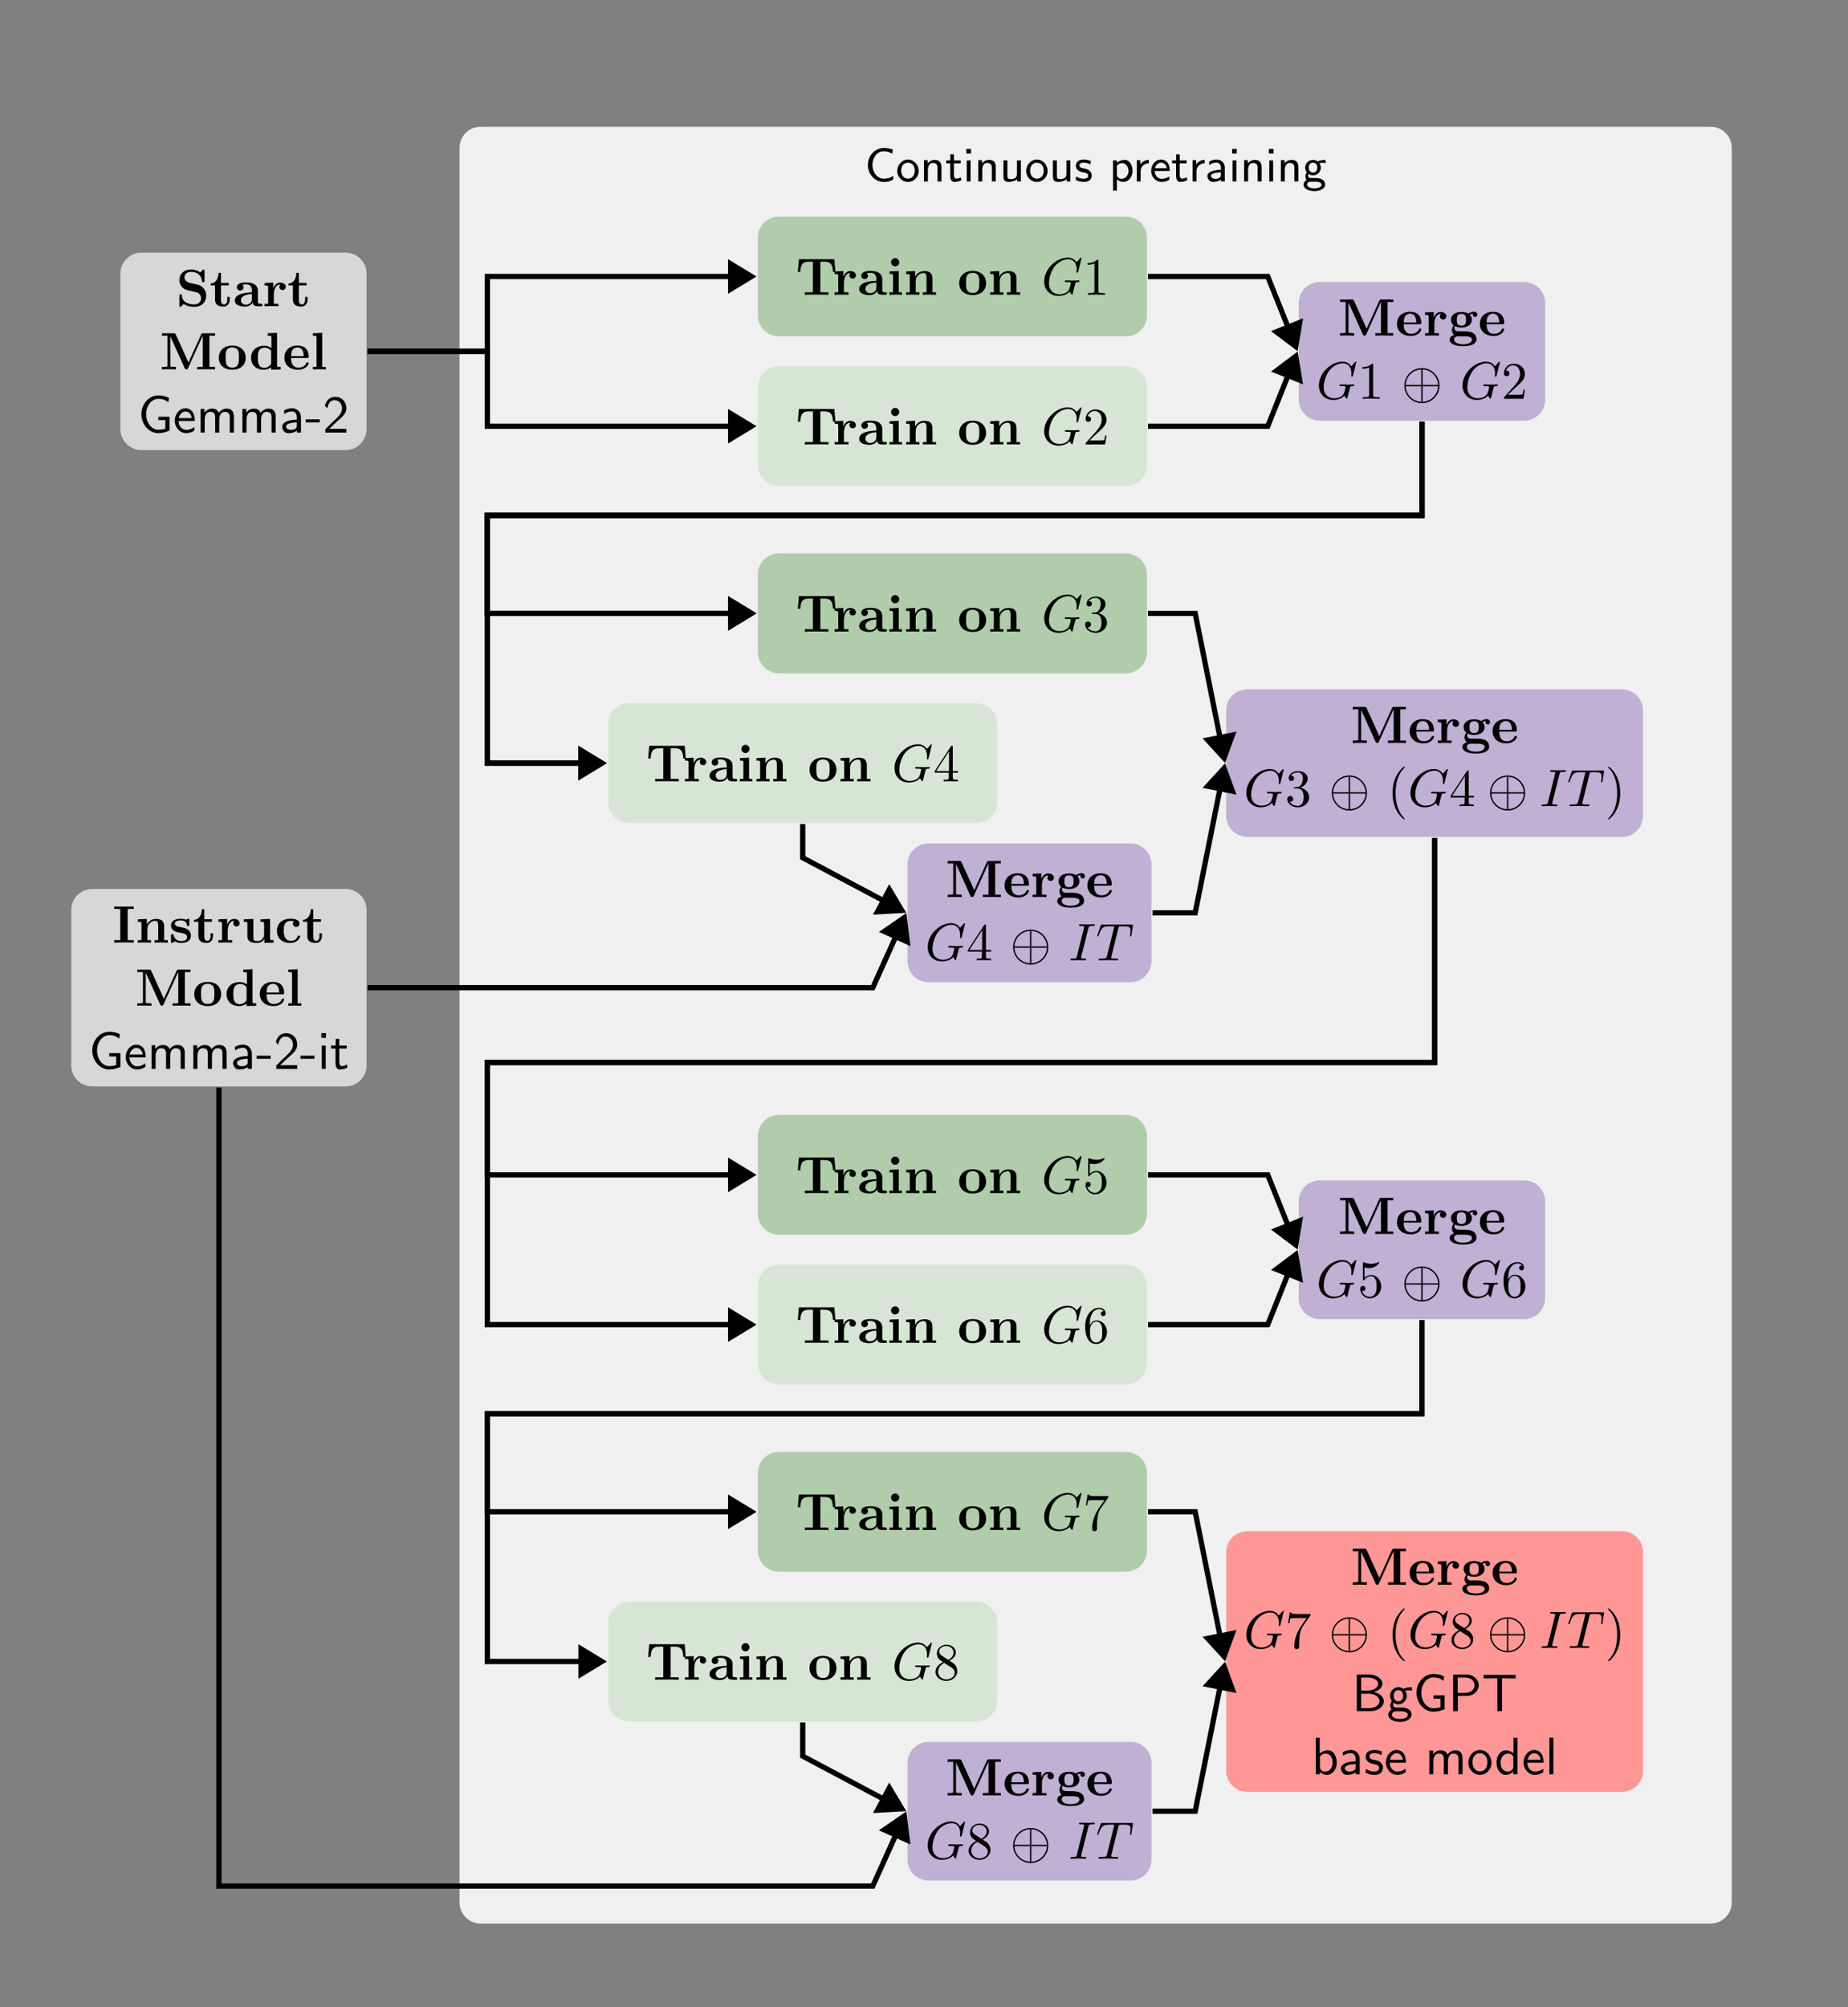 <?xml version="1.0" encoding="UTF-8" standalone="no"?>
<svg
   width="350pt"
   height="380pt"
   viewBox="0 0 350 380"
   version="1.1"
   id="svg319"
   sodipodi:docname="veso_bggpt_merge.svg"
   inkscape:version="1.3.2 (091e20e, 2023-11-25, custom)"
   xmlns:inkscape="http://www.inkscape.org/namespaces/inkscape"
   xmlns:sodipodi="http://sodipodi.sourceforge.net/DTD/sodipodi-0.dtd"
   xmlns:xlink="http://www.w3.org/1999/xlink"
   xmlns="http://www.w3.org/2000/svg"
   xmlns:svg="http://www.w3.org/2000/svg">
  <rect x="0" y="0" width="350" height="380" fill="#808080" stroke="none"/>
  <sodipodi:namedview
     id="namedview319"
     pagecolor="#ffffff"
     bordercolor="#000000"
     borderopacity="0.25"
     inkscape:showpageshadow="2"
     inkscape:pageopacity="0.0"
     inkscape:pagecheckerboard="0"
     inkscape:deskcolor="#d1d1d1"
     inkscape:document-units="pt"
     inkscape:zoom="1.8101935"
     inkscape:cx="209.6461"
     inkscape:cy="137.27814"
     inkscape:window-width="1920"
     inkscape:window-height="1017"
     inkscape:window-x="-8"
     inkscape:window-y="-8"
     inkscape:window-maximized="1"
     inkscape:current-layer="svg319" />
  <defs
     id="defs68">
    <g
       id="g66">
      <symbol
         overflow="visible"
         id="glyph0-0">
        <path
           style="stroke:none"
           d=""
           id="path1" />
      </symbol>
      <symbol
         overflow="visible"
         id="glyph0-1">
        <path
           style="stroke:none"
           d="m 5.359,-1.062 c -0.531,0.406 -1.031,0.547 -1.766,0.547 -1.344,0 -2.141,-1.375 -2.141,-2.578 0,-1.328 0.828,-2.625 2.141,-2.625 0.609,0 1.156,0.172 1.594,0.484 l 0.141,-0.781 c -0.469,-0.203 -1.047,-0.312 -1.672,-0.312 -1.766,0 -3.062,1.453 -3.062,3.219 0,1.703 1.25,3.203 3.062,3.203 0.828,0 1.156,-0.125 1.766,-0.5 z m 0,0"
           id="path2" />
      </symbol>
      <symbol
         overflow="visible"
         id="glyph0-2">
        <path
           style="stroke:none"
           d="m 4.328,-1.969 c 0,-1.172 -0.891,-2.172 -2.031,-2.172 -1.109,0 -2.031,0.969 -2.031,2.172 0,1.172 0.938,2.062 2.031,2.062 1.109,0 2.031,-0.906 2.031,-2.062 z M 2.312,-0.516 c -0.703,0 -1.297,-0.531 -1.297,-1.547 0,-1.047 0.672,-1.484 1.281,-1.484 0.641,0 1.297,0.453 1.297,1.484 0,1.047 -0.641,1.547 -1.281,1.547 z m 0,0"
           id="path3" />
      </symbol>
      <symbol
         overflow="visible"
         id="glyph0-3">
        <path
           style="stroke:none"
           d="m 4.031,-2.656 c 0,-0.672 -0.188,-1.422 -1.266,-1.422 -0.719,0 -1.141,0.406 -1.344,0.672 v -0.625 H 0.719 V 0 h 0.75 v -2.188 c 0,-0.594 0.234,-1.312 0.922,-1.312 0.891,0 0.891,0.641 0.891,0.906 V 0 h 0.75 z m 0,0"
           id="path4" />
      </symbol>
      <symbol
         overflow="visible"
         id="glyph0-4">
        <path
           style="stroke:none"
           d="m 1.625,-3.422 h 1.297 v -0.562 H 1.625 V -5.125 H 0.953 v 1.141 h -0.781 v 0.562 H 0.938 V -1.125 c 0,0.531 0.109,1.219 0.766,1.219 0.391,0 0.859,-0.078 1.359,-0.328 l -0.141,-0.562 C 2.688,-0.625 2.375,-0.516 2.094,-0.516 c -0.359,0 -0.469,-0.312 -0.469,-0.781 z m 0,0"
           id="path5" />
      </symbol>
      <symbol
         overflow="visible"
         id="glyph0-5">
        <path
           style="stroke:none"
           d="m 1.531,-6.141 h -0.875 v 0.859 h 0.875 z m -0.078,2.156 H 0.734 V 0 h 0.719 z m 0,0"
           id="path6" />
      </symbol>
      <symbol
         overflow="visible"
         id="glyph0-6">
        <path
           style="stroke:none"
           d="m 4.031,-3.984 h -0.75 v 2.594 c 0,0.719 -0.562,0.953 -1.109,0.953 -0.641,0 -0.703,-0.203 -0.703,-0.578 v -2.969 h -0.75 v 3 c 0,0.766 0.312,1.078 0.953,1.078 0.516,0 1.219,-0.141 1.641,-0.531 V 0 h 0.719 z m 0,0"
           id="path7" />
      </symbol>
      <symbol
         overflow="visible"
         id="glyph0-7">
        <path
           style="stroke:none"
           d="m 3.172,-3.844 c -0.562,-0.25 -0.969,-0.297 -1.344,-0.297 -0.203,0 -1.516,0 -1.516,1.188 0,0.438 0.25,0.703 0.344,0.797 C 1,-1.859 1.234,-1.812 1.844,-1.688 2.141,-1.641 2.641,-1.547 2.641,-1.078 2.641,-0.5 1.922,-0.5 1.797,-0.5 1.281,-0.5 0.766,-0.688 0.375,-0.953 l -0.109,0.656 c 0.531,0.281 1.078,0.391 1.531,0.391 0.594,0 1.516,-0.188 1.516,-1.25 0,-0.312 -0.125,-0.625 -0.438,-0.891 C 2.578,-2.312 2.312,-2.375 1.75,-2.469 1.422,-2.531 0.984,-2.625 0.984,-3.047 c 0,-0.516 0.625,-0.516 0.766,-0.516 0.656,0 1.047,0.203 1.297,0.344 z m 0,0"
           id="path8" />
      </symbol>
      <symbol
         overflow="visible"
         id="glyph0-8">
        <path
           style="stroke:none"
           d="m 1.484,-0.406 c 0.344,0.312 0.781,0.5 1.25,0.5 C 3.641,0.094 4.438,-0.797 4.438,-2 4.438,-3.078 3.859,-4.078 3,-4.078 c -0.25,0 -0.922,0.047 -1.531,0.531 v -0.438 H 0.75 v 5.719 h 0.734 z m 0,-2.578 c 0.125,-0.156 0.453,-0.484 0.969,-0.484 0.672,0 1.234,0.641 1.234,1.484 0,0.859 -0.625,1.5 -1.328,1.5 -0.281,0 -0.609,-0.109 -0.875,-0.562 z m 0,0"
           id="path9" />
      </symbol>
      <symbol
         overflow="visible"
         id="glyph0-9">
        <path
           style="stroke:none"
           d="m 1.469,-1.906 c 0,-0.953 0.734,-1.516 1.547,-1.531 V -4.078 C 2.375,-4.078 1.781,-3.75 1.406,-3.219 v -0.812 H 0.75 V 0 h 0.719 z m 0,0"
           id="path10" />
      </symbol>
      <symbol
         overflow="visible"
         id="glyph0-10">
        <path
           style="stroke:none"
           d="m 3.828,-1.969 c 0,-0.281 0,-0.953 -0.359,-1.5 -0.375,-0.562 -0.953,-0.672 -1.297,-0.672 -1.031,0 -1.859,0.969 -1.859,2.109 0,1.188 0.875,2.125 2,2.125 0.438,0 0.953,-0.109 1.469,-0.438 L 3.734,-0.953 c -0.562,0.391 -1.094,0.469 -1.406,0.469 -0.75,0 -1.328,-0.656 -1.344,-1.484 z M 1.031,-2.5 c 0.141,-0.562 0.578,-1.047 1.141,-1.047 0.344,0 0.953,0.141 1.125,1.047 z m 0,0"
           id="path11" />
      </symbol>
      <symbol
         overflow="visible"
         id="glyph0-11">
        <path
           style="stroke:none"
           d="m 3.688,-2.594 c 0,-0.891 -0.641,-1.547 -1.531,-1.547 -0.594,0 -1.016,0.156 -1.453,0.406 l 0.062,0.625 c 0.438,-0.328 0.891,-0.453 1.375,-0.453 0.5,0 0.812,0.391 0.812,0.984 v 0.375 c -1.547,0.031 -2.562,0.438 -2.562,1.156 0,0.422 0.281,1.141 1.062,1.141 0.172,0 0.953,-0.016 1.531,-0.438 V 0 H 3.688 Z M 2.953,-1.25 c 0,0.188 0,0.406 -0.328,0.594 -0.219,0.141 -0.516,0.172 -0.703,0.172 -0.453,0 -0.844,-0.219 -0.844,-0.578 0,-0.625 1.75,-0.656 1.875,-0.656 z m 0,0"
           id="path12" />
      </symbol>
      <symbol
         overflow="visible"
         id="glyph0-12">
        <path
           style="stroke:none"
           d="m 4.375,-4.078 c -0.172,0 -0.781,0 -1.438,0.281 -0.141,-0.094 -0.469,-0.281 -0.891,-0.281 -0.828,0 -1.484,0.672 -1.484,1.453 0,0.234 0.062,0.562 0.312,0.906 -0.172,0.234 -0.266,0.5 -0.266,0.75 0,0.25 0.094,0.5 0.219,0.672 C 0.375,0 0.266,0.391 0.266,0.641 c 0,0.656 0.875,1.203 2.031,1.203 1.156,0 2.047,-0.547 2.047,-1.219 0,-1.25 -1.484,-1.266 -1.891,-1.266 H 1.625 c -0.109,0 -0.516,0 -0.516,-0.469 0,-0.172 0.031,-0.234 0.078,-0.297 0.25,0.156 0.547,0.266 0.859,0.266 0.828,0 1.484,-0.688 1.484,-1.469 0,-0.312 -0.094,-0.562 -0.234,-0.797 C 3.25,-3.453 3.25,-3.469 3.25,-3.469 c 0,-0.047 0.438,-0.047 0.562,-0.047 0.078,0 0.406,0 0.656,0.031 z M 2.047,-1.688 c -0.422,0 -0.812,-0.266 -0.812,-0.922 0,-0.734 0.453,-0.938 0.812,-0.938 0.406,0 0.812,0.266 0.812,0.922 0,0.734 -0.453,0.938 -0.812,0.938 z m 0.406,1.734 c 0.188,0 1.219,0 1.219,0.594 0,0.391 -0.656,0.672 -1.359,0.672 -0.703,0 -1.391,-0.266 -1.391,-0.688 0,-0.016 0,-0.578 0.688,-0.578 z m 0,0"
           id="path13" />
      </symbol>
      <symbol
         overflow="visible"
         id="glyph1-0">
        <path
           style="stroke:none"
           d=""
           id="path14" />
      </symbol>
      <symbol
         overflow="visible"
         id="glyph1-1">
        <path
           style="stroke:none"
           d="M 4,-4.125 2.562,-4.438 C 2.156,-4.531 1.609,-4.859 1.609,-5.469 c 0,-0.438 0.281,-1.047 1.266,-1.047 0.797,0 1.812,0.328 2.047,1.688 0.031,0.25 0.031,0.266 0.234,0.266 0.25,0 0.25,-0.047 0.25,-0.281 v -1.828 c 0,-0.188 0,-0.281 -0.188,-0.281 -0.078,0 -0.078,0.016 -0.188,0.109 l -0.453,0.438 C 4,-6.859 3.344,-6.953 2.875,-6.953 c -1.516,0 -2.234,0.969 -2.234,2.016 0,0.641 0.328,1.094 0.531,1.312 0.5,0.5 0.828,0.562 1.922,0.797 0.875,0.203 1.047,0.219 1.266,0.438 C 4.5,-2.25 4.75,-1.984 4.75,-1.531 c 0,0.484 -0.25,1.172 -1.297,1.172 -0.75,0 -2.266,-0.203 -2.344,-1.688 C 1.094,-2.219 1.094,-2.266 0.875,-2.266 c -0.234,0 -0.234,0.047 -0.234,0.281 v 1.812 c 0,0.188 0,0.281 0.172,0.281 0.094,0 0.109,-0.016 0.188,-0.094 L 1.469,-0.438 c 0.656,0.484 1.578,0.547 1.984,0.547 1.656,0 2.266,-1.125 2.266,-2.141 C 5.719,-3.125 4.922,-3.938 4,-4.125 Z m 0,0"
           id="path15" />
      </symbol>
      <symbol
         overflow="visible"
         id="glyph1-2">
        <path
           style="stroke:none"
           d="m 1.031,-3.953 v 2.734 c 0,1.062 0.859,1.281 1.578,1.281 0.75,0 1.203,-0.578 1.203,-1.297 v -0.531 H 3.344 V -1.25 c 0,0.672 -0.328,0.906 -0.609,0.906 -0.578,0 -0.578,-0.641 -0.578,-0.859 v -2.75 H 3.625 v -0.469 H 2.156 v -1.906 H 1.688 c 0,1 -0.484,1.984 -1.484,2.016 v 0.359 z m 0,0"
           id="path16" />
      </symbol>
      <symbol
         overflow="visible"
         id="glyph1-3">
        <path
           style="stroke:none"
           d="m 3.734,-0.766 c 0,0.312 0,0.766 1.031,0.766 H 5.25 C 5.438,0 5.562,0 5.562,-0.234 5.562,-0.469 5.438,-0.469 5.297,-0.469 4.688,-0.484 4.688,-0.609 4.688,-0.844 v -2.141 c 0,-0.891 -0.703,-1.531 -2.188,-1.531 -0.562,0 -1.781,0.047 -1.781,0.922 0,0.438 0.344,0.625 0.609,0.625 0.312,0 0.641,-0.219 0.641,-0.625 0,-0.297 -0.188,-0.469 -0.219,-0.5 0.281,-0.047 0.594,-0.062 0.719,-0.062 0.734,0 1.094,0.422 1.094,1.172 v 0.344 c -0.719,0.031 -3.25,0.125 -3.25,1.562 0,0.953 1.25,1.141 1.938,1.141 0.797,0 1.266,-0.406 1.484,-0.828 z M 3.562,-2.328 v 0.938 c 0,0.969 -0.922,1.094 -1.172,1.094 -0.5,0 -0.906,-0.344 -0.906,-0.797 0,-1.062 1.578,-1.203 2.078,-1.234 z m 0,0"
           id="path17" />
      </symbol>
      <symbol
         overflow="visible"
         id="glyph1-4">
        <path
           style="stroke:none"
           d="m 2.031,-3.359 v -1.125 L 0.375,-4.406 v 0.469 c 0.609,0 0.688,0 0.688,0.391 V -0.469 H 0.375 V 0 c 0.344,-0.016 0.797,-0.031 1.25,-0.031 0.375,0 1.016,0 1.375,0.031 V -0.469 H 2.141 v -1.75 c 0,-0.688 0.234,-1.906 1.234,-1.906 0,0.016 -0.188,0.172 -0.188,0.453 0,0.406 0.328,0.609 0.609,0.609 0.297,0 0.609,-0.203 0.609,-0.609 0,-0.531 -0.531,-0.812 -1.062,-0.812 -0.688,0 -1.094,0.5 -1.312,1.125 z m 0,0"
           id="path18" />
      </symbol>
      <symbol
         overflow="visible"
         id="glyph1-5">
        <path
           style="stroke:none"
           d="M 5.438,-1.312 3.047,-6.594 c -0.109,-0.25 -0.219,-0.25 -0.438,-0.25 H 0.406 V -6.375 h 1.062 v 5.625 c 0,0.219 0,0.219 -0.281,0.25 -0.234,0.031 -0.266,0.031 -0.547,0.031 H 0.406 V 0 c 0.375,-0.031 0.938,-0.031 1.328,-0.031 0.422,0 0.938,0 1.344,0.031 v -0.469 h -0.25 C 2.656,-0.469 2.484,-0.484 2.297,-0.5 2.016,-0.531 2,-0.531 2,-0.75 V -6.234 H 2.016 L 4.719,-0.25 C 4.812,-0.047 4.938,0 5.047,0 5.25,0 5.328,-0.156 5.359,-0.234 L 8.141,-6.375 H 8.156 v 5.906 H 7.078 V 0 c 0.359,-0.031 1.281,-0.031 1.688,-0.031 0.422,0 1.359,0 1.719,0.031 V -0.469 H 9.406 V -6.375 h 1.078 V -6.844 H 8.281 c -0.219,0 -0.344,0 -0.453,0.25 z m 0,0"
           id="path19" />
      </symbol>
      <symbol
         overflow="visible"
         id="glyph1-6">
        <path
           style="stroke:none"
           d="m 5.406,-2.172 c 0,-1.344 -0.922,-2.344 -2.547,-2.344 -1.641,0 -2.547,1.016 -2.547,2.344 0,1.234 0.891,2.234 2.547,2.234 1.672,0 2.547,-1.016 2.547,-2.234 z M 2.859,-0.344 c -1.266,0 -1.266,-1.078 -1.266,-1.938 0,-0.453 0,-0.953 0.172,-1.297 0.188,-0.375 0.609,-0.578 1.094,-0.578 0.422,0 0.844,0.156 1.062,0.5 C 4.125,-3.312 4.125,-2.766 4.125,-2.281 c 0,0.859 0,1.938 -1.266,1.938 z m 0,0"
           id="path20" />
      </symbol>
      <symbol
         overflow="visible"
         id="glyph1-7">
        <path
           style="stroke:none"
           d="M 4.172,-0.422 V 0.062 L 5.984,0 v -0.469 c -0.609,0 -0.688,0 -0.688,-0.391 v -6.062 L 3.531,-6.844 V -6.375 c 0.625,0 0.703,0 0.703,0.391 v 1.953 c -0.5,-0.391 -1.031,-0.453 -1.359,-0.453 -1.453,0 -2.5,0.875 -2.5,2.281 0,1.312 0.922,2.266 2.391,2.266 0.609,0 1.094,-0.234 1.406,-0.484 z m 0,-3.094 V -1.031 C 4.031,-0.844 3.625,-0.297 2.875,-0.297 c -1.219,0 -1.219,-1.203 -1.219,-1.906 0,-0.484 0,-1.016 0.25,-1.406 C 2.203,-4.031 2.672,-4.125 2.984,-4.125 c 0.562,0 0.969,0.312 1.188,0.609 z m 0,0"
           id="path21" />
      </symbol>
      <symbol
         overflow="visible"
         id="glyph1-8">
        <path
           style="stroke:none"
           d="m 4.609,-2.172 c 0.219,0 0.312,0 0.312,-0.266 0,-0.312 -0.062,-1.047 -0.562,-1.547 C 4,-4.344 3.469,-4.516 2.781,-4.516 c -1.594,0 -2.469,1.031 -2.469,2.266 0,1.344 1,2.312 2.609,2.312 1.578,0 2,-1.062 2,-1.234 0,-0.172 -0.188,-0.172 -0.234,-0.172 -0.172,0 -0.188,0.047 -0.25,0.203 -0.203,0.484 -0.781,0.797 -1.422,0.797 -1.406,0 -1.422,-1.328 -1.422,-1.828 z M 1.594,-2.5 C 1.609,-2.891 1.625,-3.312 1.828,-3.641 2.094,-4.031 2.5,-4.156 2.781,-4.156 c 1.172,0 1.188,1.312 1.203,1.656 z m 0,0"
           id="path22" />
      </symbol>
      <symbol
         overflow="visible"
         id="glyph1-9">
        <path
           style="stroke:none"
           d="M 2.234,-6.922 0.469,-6.844 V -6.375 c 0.625,0 0.688,0 0.688,0.391 V -0.469 H 0.469 V 0 c 0.312,-0.016 0.797,-0.031 1.219,-0.031 0.438,0 0.891,0.016 1.234,0.031 v -0.469 h -0.688 z m 0,0"
           id="path23" />
      </symbol>
      <symbol
         overflow="visible"
         id="glyph1-10">
        <path
           style="stroke:none"
           d="M 2.875,-6.375 H 4.016 V -6.844 C 3.609,-6.812 2.625,-6.812 2.172,-6.812 c -0.453,0 -1.438,0 -1.844,-0.031 V -6.375 H 1.469 v 5.906 H 0.328 V 0 c 0.406,-0.031 1.391,-0.031 1.844,-0.031 0.453,0 1.438,0 1.844,0.031 V -0.469 H 2.875 Z m 0,0"
           id="path24" />
      </symbol>
      <symbol
         overflow="visible"
         id="glyph1-11">
        <path
           style="stroke:none"
           d="m 1.141,-3.547 v 3.078 h -0.688 V 0 c 0.281,-0.016 0.875,-0.031 1.25,-0.031 0.391,0 0.984,0.016 1.25,0.031 v -0.469 h -0.688 v -2.078 c 0,-1.094 0.859,-1.578 1.5,-1.578 0.328,0 0.547,0.203 0.547,0.969 v 2.688 H 3.625 V 0 c 0.266,-0.016 0.875,-0.031 1.25,-0.031 0.391,0 0.984,0.016 1.25,0.031 V -0.469 H 5.438 v -2.578 c 0,-1.047 -0.531,-1.438 -1.531,-1.438 -0.953,0 -1.484,0.562 -1.75,1.078 V -4.484 L 0.453,-4.406 v 0.469 c 0.609,0 0.688,0 0.688,0.391 z m 0,0"
           id="path25" />
      </symbol>
      <symbol
         overflow="visible"
         id="glyph1-12">
        <path
           style="stroke:none"
           d="M 2.109,-2.938 C 1.734,-3 1.094,-3.109 1.094,-3.578 c 0,-0.625 0.922,-0.625 1.109,-0.625 0.75,0 1.125,0.297 1.172,0.844 0.016,0.156 0.031,0.203 0.234,0.203 0.234,0 0.234,-0.047 0.234,-0.281 v -0.797 c 0,-0.188 0,-0.281 -0.172,-0.281 -0.047,0 -0.062,0 -0.453,0.188 -0.266,-0.125 -0.609,-0.188 -1,-0.188 -0.312,0 -1.844,0 -1.844,1.312 0,0.391 0.203,0.656 0.406,0.828 0.391,0.344 0.781,0.406 1.547,0.547 0.359,0.062 1.094,0.188 1.094,0.781 0,0.75 -0.906,0.75 -1.125,0.75 -1.062,0 -1.312,-0.734 -1.438,-1.156 C 0.812,-1.594 0.75,-1.594 0.625,-1.594 c -0.25,0 -0.25,0.062 -0.25,0.281 v 1.094 c 0,0.188 0,0.281 0.188,0.281 0.062,0 0.078,0 0.297,-0.156 0.016,0 0.234,-0.141 0.25,-0.172 0.469,0.328 0.984,0.328 1.188,0.328 0.312,0 1.844,0 1.844,-1.453 0,-0.438 -0.203,-0.781 -0.547,-1.062 C 3.203,-2.734 2.875,-2.797 2.109,-2.938 Z m 0,0"
           id="path26" />
      </symbol>
      <symbol
         overflow="visible"
         id="glyph1-13">
        <path
           style="stroke:none"
           d="M 4.359,-0.719 V 0.062 L 6.125,0 v -0.469 c -0.609,0 -0.688,0 -0.688,-0.391 v -3.625 L 3.625,-4.406 v 0.469 c 0.609,0 0.688,0 0.688,0.391 v 1.906 c 0,0.812 -0.516,1.344 -1.234,1.344 -0.781,0 -0.812,-0.25 -0.812,-0.797 v -3.391 l -1.812,0.078 v 0.469 c 0.609,0 0.688,0 0.688,0.391 v 2.328 c 0,1.062 0.797,1.281 1.797,1.281 0.25,0 0.969,0 1.422,-0.781 z m 0,0"
           id="path27" />
      </symbol>
      <symbol
         overflow="visible"
         id="glyph1-14">
        <path
           style="stroke:none"
           d="m 3.594,-4.062 c -0.188,0.172 -0.203,0.375 -0.203,0.469 0,0.438 0.344,0.625 0.609,0.625 0.312,0 0.641,-0.219 0.641,-0.625 0,-0.859 -1.156,-0.922 -1.734,-0.922 -1.797,0 -2.531,1.141 -2.531,2.297 0,1.328 0.938,2.281 2.469,2.281 1.625,0 1.922,-1.156 1.922,-1.234 C 4.766,-1.312 4.625,-1.312 4.531,-1.312 c -0.188,0 -0.188,0.031 -0.25,0.156 -0.25,0.625 -0.734,0.812 -1.234,0.812 -1.391,0 -1.391,-1.453 -1.391,-1.922 0,-0.562 0,-1.844 1.281,-1.844 0.359,0 0.516,0.016 0.656,0.047 z m 0,0"
           id="path28" />
      </symbol>
      <symbol
         overflow="visible"
         id="glyph1-15">
        <path
           style="stroke:none"
           d="M 7.344,-6.734 H 0.625 l -0.203,2.406 h 0.469 c 0.094,-1.125 0.188,-1.938 1.625,-1.938 H 3.281 V -0.469 H 1.75 V 0 c 0.547,-0.031 1.656,-0.031 2.234,-0.031 0.594,0 1.703,0 2.234,0.031 V -0.469 H 4.688 v -5.797 h 0.766 c 1.422,0 1.531,0.797 1.625,1.938 h 0.469 z m 0,0"
           id="path29" />
      </symbol>
      <symbol
         overflow="visible"
         id="glyph1-16">
        <path
           style="stroke:none"
           d="M 2.234,-4.484 0.5,-4.406 v 0.469 c 0.594,0 0.656,0 0.656,0.391 V -0.469 H 0.469 V 0 C 0.781,-0.016 1.266,-0.031 1.688,-0.031 1.984,-0.031 2.5,-0.016 2.844,0 V -0.469 H 2.234 Z m 0.094,-1.672 c 0,-0.438 -0.359,-0.766 -0.766,-0.766 -0.438,0 -0.781,0.344 -0.781,0.766 0,0.438 0.344,0.781 0.781,0.781 0.406,0 0.766,-0.344 0.766,-0.781 z m 0,0"
           id="path30" />
      </symbol>
      <symbol
         overflow="visible"
         id="glyph1-17">
        <path
           style="stroke:none"
           d="m 2.547,-1.891 c -0.875,0 -0.875,-0.672 -0.875,-1.125 0,-0.438 0,-1.109 0.875,-1.109 0.875,0 0.875,0.672 0.875,1.109 0,0.453 0,1.125 -0.875,1.125 z m -1.219,0.094 c 0.453,0.234 0.969,0.266 1.219,0.266 1.438,0 1.984,-0.781 1.984,-1.484 0,-0.469 -0.25,-0.797 -0.406,-0.953 0.297,-0.156 0.516,-0.172 0.625,-0.188 -0.031,0.047 -0.047,0.141 -0.047,0.203 0,0.25 0.172,0.422 0.438,0.422 0.25,0 0.422,-0.188 0.422,-0.422 0,-0.234 -0.172,-0.578 -0.625,-0.578 -0.156,0 -0.625,0.031 -1.062,0.375 -0.172,-0.125 -0.594,-0.328 -1.328,-0.328 -1.438,0 -1.984,0.781 -1.984,1.469 0,0.406 0.188,0.828 0.516,1.047 -0.281,0.359 -0.344,0.688 -0.344,0.891 0,0.156 0.047,0.641 0.438,0.953 C 1.047,-0.094 0.312,0.125 0.312,0.75 0.312,1.25 0.875,2 2.859,2 4.625,2 5.406,1.422 5.406,0.719 c 0,-0.297 -0.078,-0.922 -0.75,-1.266 -0.562,-0.281 -1.156,-0.281 -2.109,-0.281 -0.266,0 -0.719,0 -0.766,-0.016 -0.453,-0.062 -0.562,-0.438 -0.562,-0.625 0,-0.094 0.047,-0.25 0.109,-0.328 z M 1.938,0.125 h 1.172 c 0.312,0 1.438,0 1.438,0.625 0,0.359 -0.391,0.891 -1.688,0.891 -1.188,0 -1.688,-0.453 -1.688,-0.906 C 1.172,0.125 1.797,0.125 1.938,0.125 Z m 0,0"
           id="path31" />
      </symbol>
      <symbol
         overflow="visible"
         id="glyph2-0">
        <path
           style="stroke:none"
           d=""
           id="path32" />
      </symbol>
      <symbol
         overflow="visible"
         id="glyph2-1">
        <path
           style="stroke:none"
           d="M 5.984,-2.984 H 3.875 v 0.625 h 1.312 v 1.625 c -0.391,0.141 -0.875,0.203 -1.297,0.203 -1.312,0 -2.328,-1.328 -2.328,-2.938 0,-1.562 0.984,-2.922 2.312,-2.922 0.797,0 1.375,0.234 1.875,0.656 l 0.141,-0.812 c -0.562,-0.344 -1.328,-0.484 -2,-0.484 -1.922,0 -3.234,1.734 -3.234,3.562 0,1.812 1.328,3.578 3.234,3.578 0.75,0 1.422,-0.203 2.094,-0.484 z m 0,0"
           id="path33" />
      </symbol>
      <symbol
         overflow="visible"
         id="glyph2-2">
        <path
           style="stroke:none"
           d="M 4.125,-2.188 C 4.125,-2.516 4.109,-3.266 3.734,-3.875 3.312,-4.484 2.719,-4.594 2.359,-4.594 1.25,-4.594 0.344,-3.531 0.344,-2.25 c 0,1.312 0.969,2.359 2.156,2.359 0.625,0 1.203,-0.234 1.594,-0.516 L 4.031,-1.062 C 3.406,-0.531 2.734,-0.5 2.516,-0.5 1.719,-0.5 1.078,-1.203 1.047,-2.188 Z M 1.094,-2.734 c 0.156,-0.75 0.688,-1.25 1.266,-1.25 0.516,0 1.062,0.328 1.203,1.25 z m 0,0"
           id="path34" />
      </symbol>
      <symbol
         overflow="visible"
         id="glyph2-3">
        <path
           style="stroke:none"
           d="m 7.109,-2.969 c 0,-0.672 -0.156,-1.562 -1.375,-1.562 -0.594,0 -1.109,0.281 -1.484,0.812 -0.25,-0.75 -0.953,-0.812 -1.266,-0.812 -0.719,0 -1.188,0.406 -1.453,0.766 v -0.719 H 0.812 V 0 h 0.766 v -2.438 c 0,-0.688 0.281,-1.484 1.016,-1.484 0.922,0 0.969,0.641 0.969,1.016 V 0 h 0.781 v -2.438 c 0,-0.688 0.266,-1.484 1.016,-1.484 0.922,0 0.969,0.641 0.969,1.016 V 0 h 0.781 z m 0,0"
           id="path35" />
      </symbol>
      <symbol
         overflow="visible"
         id="glyph2-4">
        <path
           style="stroke:none"
           d="m 3.984,-2.875 c 0,-1.016 -0.734,-1.719 -1.656,-1.719 -0.641,0 -1.094,0.156 -1.562,0.422 l 0.062,0.656 C 1.344,-3.875 1.844,-4 2.328,-4 c 0.469,0 0.875,0.391 0.875,1.125 v 0.438 C 1.703,-2.422 0.438,-2 0.438,-1.125 c 0,0.422 0.266,1.234 1.141,1.234 0.141,0 1.078,-0.016 1.656,-0.469 V 0 h 0.75 z m -0.781,1.562 c 0,0.188 0,0.438 -0.344,0.625 C 2.578,-0.516 2.188,-0.5 2.078,-0.5 1.609,-0.5 1.156,-0.734 1.156,-1.141 c 0,-0.703 1.609,-0.766 2.047,-0.797 z m 0,0"
           id="path36" />
      </symbol>
      <symbol
         overflow="visible"
         id="glyph2-5">
        <path
           style="stroke:none"
           d="M 2.75,-1.922 V -2.5 H 0.109 v 0.578 z m 0,0"
           id="path37" />
      </symbol>
      <symbol
         overflow="visible"
         id="glyph2-6">
        <path
           style="stroke:none"
           d="M 1.734,-1.875 0.5,-0.641 V 0 h 3.969 v -0.703 h -1.812 c -0.109,0 -0.234,0 -0.359,0 H 1.219 c 0.312,-0.281 1.078,-1.016 1.391,-1.312 0.188,-0.172 0.688,-0.594 0.875,-0.781 0.453,-0.438 0.984,-0.969 0.984,-1.812 0,-1.156 -0.797,-2.156 -2.109,-2.156 -1.141,0 -1.703,0.781 -1.938,1.641 0.109,0.172 0.172,0.234 0.188,0.266 0.016,0.016 0.125,0.141 0.219,0.281 C 1.031,-5.344 1.312,-6.125 2.219,-6.125 c 0.938,0 1.438,0.75 1.438,1.531 0,0.844 -0.562,1.406 -1.156,2.016 z m 0,0"
           id="path38" />
      </symbol>
      <symbol
         overflow="visible"
         id="glyph2-7">
        <path
           style="stroke:none"
           d="M 1.625,-6.781 H 0.734 v 0.891 H 1.625 Z m -0.062,2.359 h -0.75 V 0 h 0.75 z m 0,0"
           id="path39" />
      </symbol>
      <symbol
         overflow="visible"
         id="glyph2-8">
        <path
           style="stroke:none"
           d="M 1.75,-3.844 H 3.156 V -4.422 H 1.75 V -5.688 H 1.062 v 1.266 h -0.875 v 0.578 h 0.844 v 2.656 c 0,0.594 0.141,1.297 0.828,1.297 0.688,0 1.203,-0.25 1.453,-0.375 L 3.156,-0.859 C 2.891,-0.641 2.578,-0.531 2.25,-0.531 c -0.359,0 -0.5,-0.297 -0.5,-0.828 z m 0,0"
           id="path40" />
      </symbol>
      <symbol
         overflow="visible"
         id="glyph2-9">
        <path
           style="stroke:none"
           d="M 0.969,-6.922 V 0 h 2.625 c 1.438,0 2.484,-0.891 2.484,-1.875 0,-0.859 -0.859,-1.578 -1.922,-1.75 0.906,-0.219 1.656,-0.797 1.656,-1.562 0,-0.906 -1.062,-1.734 -2.484,-1.734 z m 0.828,3.031 v -2.469 h 1.25 c 1.109,0 1.984,0.531 1.984,1.188 0,0.594 -0.703,1.281 -2.078,1.281 z m 0,3.328 v -2.734 h 1.438 c 1.062,0 2.047,0.609 2.047,1.406 0,0.75 -0.891,1.328 -1.969,1.328 z m 0,0"
           id="path41" />
      </symbol>
      <symbol
         overflow="visible"
         id="glyph2-10">
        <path
           style="stroke:none"
           d="M 3.516,-3.891 C 3.734,-3.891 4,-3.938 4.25,-3.938 c 0.172,0 0.562,0.031 0.578,0.031 l -0.109,-0.625 c -0.688,0 -1.266,0.188 -1.562,0.312 -0.219,-0.172 -0.547,-0.312 -0.953,-0.312 -0.859,0 -1.578,0.719 -1.578,1.625 0,0.359 0.125,0.719 0.328,0.984 C 0.656,-1.516 0.656,-1.125 0.656,-1.078 0.656,-0.812 0.75,-0.531 0.922,-0.312 0.406,-0.016 0.281,0.453 0.281,0.703 c 0,0.75 0.984,1.344 2.203,1.344 1.219,0 2.203,-0.578 2.203,-1.344 C 4.688,-0.688 3.031,-0.688 2.641,-0.688 h -0.875 c -0.125,0 -0.578,0 -0.578,-0.531 0,-0.109 0.031,-0.266 0.109,-0.359 0.203,0.156 0.531,0.297 0.906,0.297 0.891,0 1.594,-0.75 1.594,-1.625 0,-0.484 -0.219,-0.859 -0.328,-1 z m -1.312,2.031 c -0.375,0 -0.891,-0.219 -0.891,-1.047 0,-0.828 0.516,-1.062 0.891,-1.062 0.422,0 0.891,0.281 0.891,1.062 0,0.766 -0.469,1.047 -0.891,1.047 z M 2.656,0.031 c 0.219,0 1.344,0 1.344,0.688 0,0.438 -0.688,0.766 -1.5,0.766 -0.812,0 -1.516,-0.312 -1.516,-0.781 0,-0.031 0,-0.672 0.766,-0.672 z m 0,0"
           id="path42" />
      </symbol>
      <symbol
         overflow="visible"
         id="glyph2-11">
        <path
           style="stroke:none"
           d="m 3.516,-2.875 c 1.234,0 2.281,-0.906 2.281,-2.031 0,-1.062 -0.984,-2.016 -2.359,-2.016 H 0.953 V 0 H 1.844 V -2.875 Z M 3.219,-6.359 C 4.312,-6.359 5,-5.75 5,-4.906 5,-4.109 4.359,-3.453 3.219,-3.453 H 1.812 v -2.906 z m 0,0"
           id="path43" />
      </symbol>
      <symbol
         overflow="visible"
         id="glyph2-12">
        <path
           style="stroke:none"
           d="m 3.844,-6.219 h 0.875 c 0.125,0 0.25,0.016 0.359,0.016 h 1.344 v -0.656 h -6.062 v 0.656 H 1.688 c 0.125,0 0.25,-0.016 0.359,-0.016 h 0.906 V 0 H 3.844 Z m 0,0"
           id="path44" />
      </symbol>
      <symbol
         overflow="visible"
         id="glyph2-13">
        <path
           style="stroke:none"
           d="m 1.562,-6.922 h -0.75 V 0 h 0.781 v -0.453 c 0.234,0.219 0.672,0.562 1.344,0.562 0.984,0 1.844,-1 1.844,-2.328 0,-1.234 -0.672,-2.312 -1.609,-2.312 -0.391,0 -1.016,0.094 -1.609,0.578 z M 1.594,-3.344 C 1.75,-3.578 2.109,-3.922 2.656,-3.922 3.25,-3.922 4,-3.5 4,-2.219 4,-0.922 3.172,-0.5 2.562,-0.5 2.172,-0.5 1.844,-0.672 1.594,-1.141 Z m 0,0"
           id="path45" />
      </symbol>
      <symbol
         overflow="visible"
         id="glyph2-14">
        <path
           style="stroke:none"
           d="M 3.422,-4.281 C 2.906,-4.516 2.5,-4.594 1.984,-4.594 c -0.25,0 -1.656,0 -1.656,1.297 0,0.5 0.297,0.812 0.547,1 0.297,0.219 0.516,0.266 1.062,0.375 0.359,0.062 0.938,0.188 0.938,0.719 0,0.688 -0.781,0.688 -0.938,0.688 -0.797,0 -1.359,-0.375 -1.531,-0.484 l -0.125,0.672 c 0.312,0.156 0.859,0.438 1.672,0.438 0.188,0 0.734,0 1.156,-0.312 0.312,-0.25 0.484,-0.641 0.484,-1.078 0,-0.547 -0.375,-0.875 -0.391,-0.906 C 2.812,-2.547 2.547,-2.609 2.047,-2.688 1.5,-2.797 1.031,-2.906 1.031,-3.391 1.031,-4 1.75,-4 1.891,-4 c 0.312,0 0.844,0.031 1.406,0.375 z m 0,0"
           id="path46" />
      </symbol>
      <symbol
         overflow="visible"
         id="glyph2-15">
        <path
           style="stroke:none"
           d="m 4.672,-2.188 c 0,-1.344 -1,-2.406 -2.172,-2.406 -1.234,0 -2.203,1.094 -2.203,2.406 0,1.312 1.016,2.297 2.188,2.297 1.188,0 2.188,-1 2.188,-2.297 z m -2.188,1.656 c -0.688,0 -1.406,-0.562 -1.406,-1.766 0,-1.203 0.75,-1.688 1.406,-1.688 0.703,0 1.406,0.516 1.406,1.688 0,1.188 -0.672,1.766 -1.406,1.766 z m 0,0"
           id="path47" />
      </symbol>
      <symbol
         overflow="visible"
         id="glyph2-16">
        <path
           style="stroke:none"
           d="m 4.328,-6.922 h -0.75 v 2.938 C 3.047,-4.422 2.5,-4.531 2.125,-4.531 c -0.984,0 -1.766,1.031 -1.766,2.312 0,1.312 0.766,2.328 1.719,2.328 0.328,0 0.906,-0.094 1.469,-0.625 V 0 h 0.781 z m -0.781,5.531 C 3.547,-1.25 3.531,-1.062 3.219,-0.781 2.984,-0.578 2.734,-0.5 2.484,-0.5 c -0.625,0 -1.344,-0.469 -1.344,-1.703 0,-1.312 0.859,-1.719 1.438,-1.719 0.453,0 0.75,0.219 0.969,0.547 z m 0,0"
           id="path48" />
      </symbol>
      <symbol
         overflow="visible"
         id="glyph2-17">
        <path
           style="stroke:none"
           d="m 1.562,-6.922 h -0.75 V 0 h 0.75 z m 0,0"
           id="path49" />
      </symbol>
      <symbol
         overflow="visible"
         id="glyph3-0">
        <path
           style="stroke:none"
           d=""
           id="path50" />
      </symbol>
      <symbol
         overflow="visible"
         id="glyph3-1">
        <path
           style="stroke:none"
           d="m 7.578,-6.922 c 0,-0.031 -0.016,-0.109 -0.109,-0.109 -0.031,0 -0.047,0.016 -0.156,0.125 L 6.625,-6.141 C 6.531,-6.281 6.078,-7.031 4.969,-7.031 2.734,-7.031 0.5,-4.828 0.5,-2.516 c 0,1.594 1.109,2.734 2.719,2.734 0.438,0 0.891,-0.094 1.25,-0.234 0.5,-0.203 0.688,-0.406 0.859,-0.609 0.094,0.25 0.359,0.609 0.453,0.609 0.047,0 0.078,-0.031 0.078,-0.031 C 5.875,-0.062 5.969,-0.453 6.016,-0.656 l 0.188,-0.766 C 6.25,-1.594 6.297,-1.766 6.344,-1.938 c 0.109,-0.438 0.109,-0.469 0.688,-0.469 0.047,0 0.156,-0.016 0.156,-0.203 0,-0.078 -0.047,-0.109 -0.125,-0.109 -0.234,0 -0.828,0.031 -1.047,0.031 -0.312,0 -1.094,-0.031 -1.406,-0.031 -0.078,0 -0.203,0 -0.203,0.203 0,0.109 0.078,0.109 0.297,0.109 0.016,0 0.297,0 0.531,0.016 0.266,0.031 0.312,0.062 0.312,0.188 0,0.094 -0.109,0.531 -0.219,0.906 -0.281,1.094 -1.562,1.203 -1.922,1.203 -0.953,0 -2,-0.562 -2,-2.094 0,-0.312 0.094,-1.953 1.141,-3.25 0.547,-0.672 1.516,-1.281 2.5,-1.281 1.016,0 1.609,0.766 1.609,1.922 0,0.406 -0.031,0.406 -0.031,0.516 0,0.094 0.109,0.094 0.141,0.094 0.125,0 0.125,-0.016 0.188,-0.203 z m 0,0"
           id="path51" />
      </symbol>
      <symbol
         overflow="visible"
         id="glyph3-2">
        <path
           style="stroke:none"
           d="M 3.734,-6.047 C 3.812,-6.406 3.844,-6.5 4.641,-6.5 c 0.234,0 0.312,0 0.312,-0.188 0,-0.125 -0.109,-0.125 -0.141,-0.125 -0.297,0 -1.031,0.031 -1.328,0.031 -0.297,0 -1.016,-0.031 -1.328,-0.031 -0.062,0 -0.188,0 -0.188,0.203 C 1.969,-6.5 2.047,-6.5 2.25,-6.5 c 0.406,0 0.688,0 0.688,0.188 0,0.047 0,0.078 -0.031,0.156 l -1.344,5.375 c -0.094,0.375 -0.109,0.469 -0.906,0.469 -0.234,0 -0.312,0 -0.312,0.203 C 0.344,0 0.453,0 0.484,0 0.781,0 1.5,-0.031 1.797,-0.031 2.094,-0.031 2.828,0 3.125,0 c 0.078,0 0.203,0 0.203,-0.188 0,-0.125 -0.078,-0.125 -0.297,-0.125 -0.188,0 -0.234,0 -0.422,-0.016 -0.219,-0.016 -0.25,-0.062 -0.25,-0.172 0,-0.078 0.016,-0.156 0.031,-0.234 z m 0,0"
           id="path52" />
      </symbol>
      <symbol
         overflow="visible"
         id="glyph3-3">
        <path
           style="stroke:none"
           d="m 4.25,-6.047 c 0.078,-0.281 0.109,-0.344 0.234,-0.375 0.094,-0.016 0.422,-0.016 0.625,-0.016 1.016,0 1.453,0.031 1.453,0.812 0,0.156 -0.031,0.547 -0.078,0.797 0,0.047 -0.031,0.156 -0.031,0.188 0,0.062 0.031,0.141 0.125,0.141 0.109,0 0.125,-0.078 0.156,-0.234 L 7,-6.469 C 7.016,-6.516 7.016,-6.609 7.016,-6.641 7.016,-6.75 6.922,-6.75 6.75,-6.75 H 1.219 c -0.234,0 -0.25,0.016 -0.328,0.203 l -0.594,1.75 c 0,0.016 -0.062,0.156 -0.062,0.188 0,0.047 0.062,0.109 0.125,0.109 0.094,0 0.109,-0.062 0.172,-0.219 C 1.062,-6.266 1.328,-6.438 2.797,-6.438 H 3.188 c 0.281,0 0.281,0.031 0.281,0.125 0,0.047 -0.031,0.172 -0.047,0.203 L 2.094,-0.781 C 2,-0.422 1.969,-0.312 0.906,-0.312 c -0.359,0 -0.422,0 -0.422,0.188 C 0.484,0 0.594,0 0.656,0 c 0.266,0 0.547,-0.016 0.812,-0.016 0.281,0 0.578,-0.016 0.859,-0.016 0.281,0 0.547,0.016 0.828,0.016 C 3.438,-0.016 3.734,0 4.016,0 c 0.094,0 0.219,0 0.219,-0.203 0,-0.109 -0.078,-0.109 -0.344,-0.109 -0.234,0 -0.375,0 -0.625,-0.016 -0.297,-0.031 -0.375,-0.062 -0.375,-0.219 0,-0.016 0,-0.062 0.047,-0.203 z m 0,0"
           id="path53" />
      </symbol>
      <symbol
         overflow="visible"
         id="glyph4-0">
        <path
           style="stroke:none"
           d=""
           id="path54" />
      </symbol>
      <symbol
         overflow="visible"
         id="glyph4-1">
        <path
           style="stroke:none"
           d="m 2.938,-6.375 c 0,-0.25 0,-0.266 -0.234,-0.266 C 2.078,-6 1.203,-6 0.891,-6 v 0.312 c 0.203,0 0.781,0 1.297,-0.266 v 5.172 c 0,0.359 -0.031,0.469 -0.922,0.469 h -0.312 V 0 c 0.344,-0.031 1.203,-0.031 1.609,-0.031 0.391,0 1.266,0 1.609,0.031 v -0.312 h -0.312 c -0.906,0 -0.922,-0.109 -0.922,-0.469 z m 0,0"
           id="path55" />
      </symbol>
      <symbol
         overflow="visible"
         id="glyph4-2">
        <path
           style="stroke:none"
           d="m 1.266,-0.766 1.062,-1.031 c 1.547,-1.375 2.141,-1.906 2.141,-2.906 0,-1.141 -0.891,-1.938 -2.109,-1.938 -1.125,0 -1.859,0.922 -1.859,1.812 0,0.547 0.5,0.547 0.531,0.547 0.172,0 0.516,-0.109 0.516,-0.531 0,-0.25 -0.188,-0.516 -0.531,-0.516 -0.078,0 -0.094,0 -0.125,0.016 0.219,-0.656 0.766,-1.016 1.344,-1.016 0.906,0 1.328,0.812 1.328,1.625 C 3.562,-3.906 3.078,-3.125 2.516,-2.5 l -1.906,2.125 C 0.5,-0.266 0.5,-0.234 0.5,0 H 4.203 L 4.469,-1.734 H 4.234 C 4.172,-1.438 4.109,-1 4,-0.844 3.938,-0.766 3.281,-0.766 3.062,-0.766 Z m 0,0"
           id="path56" />
      </symbol>
      <symbol
         overflow="visible"
         id="glyph4-3">
        <path
           style="stroke:none"
           d="m 2.891,-3.516 c 0.812,-0.266 1.391,-0.953 1.391,-1.75 0,-0.812 -0.875,-1.375 -1.828,-1.375 -1,0 -1.766,0.594 -1.766,1.359 0,0.328 0.219,0.516 0.516,0.516 0.297,0 0.5,-0.219 0.5,-0.516 0,-0.484 -0.469,-0.484 -0.609,-0.484 0.297,-0.5 0.953,-0.625 1.312,-0.625 0.422,0 0.969,0.219 0.969,1.109 0,0.125 -0.031,0.703 -0.281,1.141 C 2.797,-3.656 2.453,-3.625 2.203,-3.625 2.125,-3.609 1.891,-3.594 1.812,-3.594 c -0.078,0.016 -0.141,0.031 -0.141,0.125 0,0.109 0.062,0.109 0.234,0.109 h 0.438 c 0.812,0 1.188,0.672 1.188,1.656 0,1.359 -0.688,1.641 -1.125,1.641 -0.438,0 -1.188,-0.172 -1.531,-0.75 0.344,0.047 0.656,-0.172 0.656,-0.547 0,-0.359 -0.266,-0.562 -0.547,-0.562 -0.25,0 -0.562,0.141 -0.562,0.578 0,0.906 0.922,1.562 2.016,1.562 1.219,0 2.125,-0.906 2.125,-1.922 0,-0.812 -0.641,-1.594 -1.672,-1.812 z m 0,0"
           id="path57" />
      </symbol>
      <symbol
         overflow="visible"
         id="glyph4-4">
        <path
           style="stroke:none"
           d="m 2.938,-1.641 v 0.859 c 0,0.359 -0.031,0.469 -0.766,0.469 H 1.969 V 0 C 2.375,-0.031 2.891,-0.031 3.312,-0.031 c 0.422,0 0.938,0 1.359,0.031 v -0.312 h -0.219 c -0.734,0 -0.75,-0.109 -0.75,-0.469 V -1.641 H 4.688 v -0.312 H 3.703 v -4.531 c 0,-0.203 0,-0.266 -0.172,-0.266 -0.078,0 -0.109,0 -0.188,0.125 l -3.062,4.672 v 0.312 z m 0.047,-0.312 H 0.562 l 2.422,-3.719 z m 0,0"
           id="path58" />
      </symbol>
      <symbol
         overflow="visible"
         id="glyph4-5">
        <path
           style="stroke:none"
           d="m 3.297,2.391 c 0,-0.031 0,-0.047 -0.172,-0.219 C 1.891,0.922 1.562,-0.969 1.562,-2.5 c 0,-1.734 0.375,-3.469 1.609,-4.703 0.125,-0.125 0.125,-0.141 0.125,-0.172 0,-0.078 -0.031,-0.109 -0.094,-0.109 -0.109,0 -1,0.688 -1.594,1.953 -0.5,1.094 -0.625,2.203 -0.625,3.031 0,0.781 0.109,1.984 0.656,3.125 C 2.25,1.844 3.094,2.5 3.203,2.5 c 0.062,0 0.094,-0.031 0.094,-0.109 z m 0,0"
           id="path59" />
      </symbol>
      <symbol
         overflow="visible"
         id="glyph4-6">
        <path
           style="stroke:none"
           d="m 2.875,-2.5 c 0,-0.766 -0.109,-1.969 -0.656,-3.109 -0.594,-1.219 -1.453,-1.875 -1.547,-1.875 -0.062,0 -0.109,0.047 -0.109,0.109 0,0.031 0,0.047 0.188,0.234 0.984,0.984 1.547,2.562 1.547,4.641 0,1.719 -0.359,3.469 -1.594,4.719 C 0.562,2.344 0.562,2.359 0.562,2.391 0.562,2.453 0.609,2.5 0.672,2.5 0.766,2.5 1.672,1.812 2.25,0.547 2.766,-0.547 2.875,-1.656 2.875,-2.5 Z m 0,0"
           id="path60" />
      </symbol>
      <symbol
         overflow="visible"
         id="glyph4-7">
        <path
           style="stroke:none"
           d="m 4.469,-2 c 0,-1.188 -0.812,-2.188 -1.891,-2.188 -0.469,0 -0.906,0.156 -1.266,0.516 V -5.625 c 0.203,0.062 0.531,0.125 0.844,0.125 1.234,0 1.938,-0.906 1.938,-1.031 0,-0.062 -0.031,-0.109 -0.109,-0.109 0,0 -0.031,0 -0.078,0.031 C 3.703,-6.516 3.219,-6.312 2.547,-6.312 2.156,-6.312 1.688,-6.391 1.219,-6.594 1.141,-6.625 1.125,-6.625 1.109,-6.625 1,-6.625 1,-6.547 1,-6.391 V -3.438 c 0,0.172 0,0.25 0.141,0.25 0.078,0 0.094,-0.016 0.141,-0.078 C 1.391,-3.422 1.75,-3.969 2.562,-3.969 c 0.516,0 0.766,0.453 0.844,0.641 0.156,0.375 0.188,0.75 0.188,1.25 0,0.359 0,0.953 -0.25,1.375 C 3.109,-0.312 2.734,-0.062 2.281,-0.062 c -0.719,0 -1.297,-0.531 -1.469,-1.109 0.031,0 0.062,0.016 0.172,0.016 0.328,0 0.5,-0.25 0.5,-0.484 0,-0.25 -0.172,-0.5 -0.5,-0.5 C 0.844,-2.141 0.5,-2.062 0.5,-1.609 0.5,-0.75 1.188,0.219 2.297,0.219 3.453,0.219 4.469,-0.734 4.469,-2 Z m 0,0"
           id="path61" />
      </symbol>
      <symbol
         overflow="visible"
         id="glyph4-8">
        <path
           style="stroke:none"
           d="m 1.312,-3.266 v -0.25 c 0,-2.516 1.234,-2.875 1.75,-2.875 0.234,0 0.656,0.062 0.875,0.406 -0.156,0 -0.547,0 -0.547,0.438 0,0.312 0.234,0.469 0.453,0.469 0.156,0 0.469,-0.094 0.469,-0.484 0,-0.594 -0.438,-1.078 -1.266,-1.078 -1.281,0 -2.625,1.281 -2.625,3.484 0,2.672 1.156,3.375 2.078,3.375 1.109,0 2.062,-0.938 2.062,-2.25 0,-1.266 -0.891,-2.219 -2,-2.219 -0.672,0 -1.047,0.5 -1.25,0.984 z M 2.5,-0.062 c -0.625,0 -0.922,-0.594 -0.984,-0.75 -0.188,-0.469 -0.188,-1.266 -0.188,-1.438 0,-0.781 0.328,-1.781 1.219,-1.781 0.172,0 0.625,0 0.938,0.625 0.172,0.359 0.172,0.875 0.172,1.359 0,0.484 0,0.984 -0.172,1.344 C 3.188,-0.109 2.734,-0.062 2.5,-0.062 Z m 0,0"
           id="path62" />
      </symbol>
      <symbol
         overflow="visible"
         id="glyph4-9">
        <path
           style="stroke:none"
           d="m 4.75,-6.078 c 0.078,-0.109 0.078,-0.125 0.078,-0.344 H 2.406 c -1.203,0 -1.234,-0.125 -1.266,-0.312 h -0.25 L 0.562,-4.688 h 0.25 c 0.031,-0.156 0.109,-0.781 0.25,-0.906 0.062,-0.062 0.844,-0.062 0.969,-0.062 h 2.062 C 3.984,-5.5 3.203,-4.406 2.984,-4.078 2.078,-2.734 1.75,-1.344 1.75,-0.328 c 0,0.094 0,0.547 0.469,0.547 0.453,0 0.453,-0.453 0.453,-0.547 V -0.844 c 0,-0.547 0.031,-1.094 0.109,-1.625 0.047,-0.234 0.172,-1.094 0.625,-1.703 z m 0,0"
           id="path63" />
      </symbol>
      <symbol
         overflow="visible"
         id="glyph4-10">
        <path
           style="stroke:none"
           d="m 1.625,-4.562 c -0.453,-0.297 -0.5,-0.625 -0.5,-0.797 0,-0.609 0.656,-1.031 1.359,-1.031 0.719,0 1.359,0.516 1.359,1.234 0,0.578 -0.391,1.047 -0.984,1.391 z m 1.453,0.953 C 3.797,-3.984 4.281,-4.5 4.281,-5.156 c 0,-0.922 -0.875,-1.484 -1.781,-1.484 -1,0 -1.812,0.734 -1.812,1.672 0,0.172 0.016,0.625 0.438,1.094 0.109,0.109 0.484,0.359 0.734,0.531 C 1.281,-3.047 0.422,-2.5 0.422,-1.5 c 0,1.047 1.016,1.719 2.062,1.719 1.125,0 2.078,-0.828 2.078,-1.891 0,-0.359 -0.109,-0.812 -0.5,-1.234 C 3.875,-3.109 3.719,-3.203 3.078,-3.609 Z m -1,0.422 1.234,0.781 c 0.281,0.188 0.75,0.484 0.75,1.094 0,0.734 -0.75,1.25 -1.562,1.25 -0.859,0 -1.578,-0.609 -1.578,-1.438 0,-0.578 0.312,-1.219 1.156,-1.688 z m 0,0"
           id="path64" />
      </symbol>
      <symbol
         overflow="visible"
         id="glyph5-0">
        <path
           style="stroke:none"
           d=""
           id="path65" />
      </symbol>
      <symbol
         overflow="visible"
         id="glyph5-1">
        <path
           style="stroke:none"
           d="m 7.203,-2.5 c 0,-1.828 -1.5,-3.312 -3.328,-3.312 -1.844,0 -3.328,1.5 -3.328,3.312 0,1.844 1.5,3.328 3.328,3.328 1.844,0 3.328,-1.5 3.328,-3.328 z M 0.797,-2.625 C 0.891,-4.297 2.188,-5.484 3.75,-5.562 V -2.625 Z M 4,-5.562 c 1.562,0.078 2.844,1.281 2.953,2.938 H 4 Z M 3.75,0.578 C 2.203,0.5 0.891,-0.672 0.797,-2.375 H 3.75 Z M 6.953,-2.375 C 6.844,-0.672 5.531,0.5 4,0.578 V -2.375 Z m 0,0"
           id="path66" />
      </symbol>
    </g>
    <clipPath
       id="clip1">
      <path
         d="M 73,0 H 314.48 V 340.156 H 73 Z m 0,0"
         id="path67" />
    </clipPath>
    <clipPath
       id="clip2">
      <path
         d="M 13,167 H 171 V 340.156 H 13 Z m 0,0"
         id="path68" />
    </clipPath>
  </defs>
  <g
     id="surface1"
     transform="translate(13.5,24)">
    <g
       clip-path="url(#clip1)"
       clip-rule="nonzero"
       id="g69">
      <path
         style="fill:#f0f0f0;fill-opacity:1;fill-rule:nonzero;stroke:none"
         d="M 310.496,-0.004 H 77.52 c -2.203,0 -3.988,1.785 -3.988,3.984 V 336.172 c 0,2.203 1.785,3.988 3.988,3.988 H 310.496 c 2.199,0 3.984,-1.785 3.984,-3.988 V 3.98 c 0,-2.199 -1.785,-3.984 -3.984,-3.984 z m 0,0"
         id="path69" />
    </g>
    <g
       style="fill:#000000;fill-opacity:1"
       id="g78">
      <use
         xlink:href="#glyph0-1"
         x="150.28"
         y="10.347"
         id="use69" />
      <use
         xlink:href="#glyph0-2"
         x="156.167"
         y="10.347"
         id="use70" />
      <use
         xlink:href="#glyph0-3"
         x="160.775"
         y="10.347"
         id="use71" />
      <use
         xlink:href="#glyph0-4"
         x="165.535"
         y="10.347"
         id="use72" />
      <use
         xlink:href="#glyph0-5"
         x="168.863"
         y="10.347"
         id="use73" />
      <use
         xlink:href="#glyph0-3"
         x="171.063"
         y="10.347"
         id="use74" />
      <use
         xlink:href="#glyph0-6"
         x="175.823"
         y="10.347"
         id="use75" />
      <use
         xlink:href="#glyph0-2"
         x="180.584"
         y="10.347"
         id="use76" />
      <use
         xlink:href="#glyph0-6"
         x="185.192"
         y="10.347"
         id="use77" />
      <use
         xlink:href="#glyph0-7"
         x="189.952"
         y="10.347"
         id="use78" />
    </g>
    <g
       style="fill:#000000;fill-opacity:1"
       id="g79">
      <use
         xlink:href="#glyph0-8"
         x="196.551"
         y="10.347"
         id="use79" />
    </g>
    <g
       style="fill:#000000;fill-opacity:1"
       id="g89">
      <use
         xlink:href="#glyph0-9"
         x="201.06"
         y="10.347"
         id="use80" />
      <use
         xlink:href="#glyph0-10"
         x="204.208"
         y="10.347"
         id="use81" />
      <use
         xlink:href="#glyph0-4"
         x="208.304"
         y="10.347"
         id="use82" />
      <use
         xlink:href="#glyph0-9"
         x="211.632"
         y="10.347"
         id="use83" />
      <use
         xlink:href="#glyph0-11"
         x="214.78"
         y="10.347"
         id="use84" />
      <use
         xlink:href="#glyph0-5"
         x="219.207"
         y="10.347"
         id="use85" />
      <use
         xlink:href="#glyph0-3"
         x="221.408"
         y="10.347"
         id="use86" />
      <use
         xlink:href="#glyph0-5"
         x="226.168"
         y="10.347"
         id="use87" />
      <use
         xlink:href="#glyph0-3"
         x="228.368"
         y="10.347"
         id="use88" />
      <use
         xlink:href="#glyph0-12"
         x="233.129"
         y="10.347"
         id="use89" />
    </g>
    <path
       style="fill:#d7d7d7;fill-opacity:1;fill-rule:nonzero;stroke:none"
       d="M 51.941,23.824 H 13.281 c -2.199,0 -3.984,1.785 -3.984,3.984 v 29.418 c 0,2.199 1.785,3.984 3.984,3.984 h 38.66 c 2.203,0 3.984,-1.785 3.984,-3.984 V 27.809 c 0,-2.199 -1.781,-3.984 -3.984,-3.984 z m 0,0"
       id="path89" />
    <g
       style="fill:#000000;fill-opacity:1"
       id="g94">
      <use
         xlink:href="#glyph1-1"
         x="19.832"
         y="33.982"
         id="use90" />
      <use
         xlink:href="#glyph1-2"
         x="26.197"
         y="33.982"
         id="use91" />
      <use
         xlink:href="#glyph1-3"
         x="30.652"
         y="33.982"
         id="use92" />
      <use
         xlink:href="#glyph1-4"
         x="36.221"
         y="33.982"
         id="use93" />
      <use
         xlink:href="#glyph1-2"
         x="40.94"
         y="33.982"
         id="use94" />
    </g>
    <g
       style="fill:#000000;fill-opacity:1"
       id="g96">
      <use
         xlink:href="#glyph1-5"
         x="16.753"
         y="45.937"
         id="use95" />
      <use
         xlink:href="#glyph1-6"
         x="27.629"
         y="45.937"
         id="use96" />
    </g>
    <g
       style="fill:#000000;fill-opacity:1"
       id="g99">
      <use
         xlink:href="#glyph1-7"
         x="33.676"
         y="45.937"
         id="use97" />
      <use
         xlink:href="#glyph1-8"
         x="40.042"
         y="45.937"
         id="use98" />
      <use
         xlink:href="#glyph1-9"
         x="45.293"
         y="45.937"
         id="use99" />
    </g>
    <g
       style="fill:#000000;fill-opacity:1"
       id="g106">
      <use
         xlink:href="#glyph2-1"
         x="12.619"
         y="57.892"
         id="use100" />
      <use
         xlink:href="#glyph2-2"
         x="19.261"
         y="57.892"
         id="use101" />
      <use
         xlink:href="#glyph2-3"
         x="23.688"
         y="57.892"
         id="use102" />
      <use
         xlink:href="#glyph2-3"
         x="31.603"
         y="57.892"
         id="use103" />
      <use
         xlink:href="#glyph2-4"
         x="39.517"
         y="57.892"
         id="use104" />
      <use
         xlink:href="#glyph2-5"
         x="44.305"
         y="57.892"
         id="use105" />
      <use
         xlink:href="#glyph2-6"
         x="47.626"
         y="57.892"
         id="use106" />
    </g>
    <path
       style="fill:#d7d7d7;fill-opacity:1;fill-rule:nonzero;stroke:none"
       d="M 51.941,144.297 H 3.984 c -2.203,0 -3.988,1.785 -3.988,3.984 v 29.418 c 0,2.203 1.785,3.984 3.988,3.984 h 47.957 c 2.203,0 3.984,-1.781 3.984,-3.984 v -29.418 c 0,-2.199 -1.781,-3.984 -3.984,-3.984 z m 0,0"
       id="path106" />
    <g
       style="fill:#000000;fill-opacity:1"
       id="g114">
      <use
         xlink:href="#glyph1-10"
         x="7.807"
         y="154.454"
         id="use107" />
      <use
         xlink:href="#glyph1-11"
         x="12.152"
         y="154.454"
         id="use108" />
      <use
         xlink:href="#glyph1-12"
         x="18.517"
         y="154.454"
         id="use109" />
      <use
         xlink:href="#glyph1-2"
         x="23.036"
         y="154.454"
         id="use110" />
      <use
         xlink:href="#glyph1-4"
         x="27.491"
         y="154.454"
         id="use111" />
      <use
         xlink:href="#glyph1-13"
         x="32.209"
         y="154.454"
         id="use112" />
      <use
         xlink:href="#glyph1-14"
         x="38.574"
         y="154.454"
         id="use113" />
      <use
         xlink:href="#glyph1-2"
         x="43.666"
         y="154.454"
         id="use114" />
    </g>
    <g
       style="fill:#000000;fill-opacity:1"
       id="g116">
      <use
         xlink:href="#glyph1-5"
         x="12.104"
         y="166.409"
         id="use115" />
      <use
         xlink:href="#glyph1-6"
         x="22.98"
         y="166.409"
         id="use116" />
    </g>
    <g
       style="fill:#000000;fill-opacity:1"
       id="g119">
      <use
         xlink:href="#glyph1-7"
         x="29.027"
         y="166.409"
         id="use117" />
      <use
         xlink:href="#glyph1-8"
         x="35.393"
         y="166.409"
         id="use118" />
      <use
         xlink:href="#glyph1-9"
         x="40.644"
         y="166.409"
         id="use119" />
    </g>
    <g
       style="fill:#000000;fill-opacity:1"
       id="g129">
      <use
         xlink:href="#glyph2-1"
         x="3.321"
         y="178.365"
         id="use120" />
      <use
         xlink:href="#glyph2-2"
         x="9.963"
         y="178.365"
         id="use121" />
      <use
         xlink:href="#glyph2-3"
         x="14.39"
         y="178.365"
         id="use122" />
      <use
         xlink:href="#glyph2-3"
         x="22.305"
         y="178.365"
         id="use123" />
      <use
         xlink:href="#glyph2-4"
         x="30.219"
         y="178.365"
         id="use124" />
      <use
         xlink:href="#glyph2-5"
         x="35.007"
         y="178.365"
         id="use125" />
      <use
         xlink:href="#glyph2-6"
         x="38.328"
         y="178.365"
         id="use126" />
      <use
         xlink:href="#glyph2-5"
         x="43.309"
         y="178.365"
         id="use127" />
      <use
         xlink:href="#glyph2-7"
         x="46.629"
         y="178.365"
         id="use128" />
      <use
         xlink:href="#glyph2-8"
         x="49.009"
         y="178.365"
         id="use129" />
    </g>
    <path
       style="fill:#b0ccab;fill-opacity:1;fill-rule:nonzero;stroke:none"
       d="m 199.746,17.004 h -65.734 c -2.199,0 -3.984,1.785 -3.984,3.988 v 14.707 c 0,2.199 1.785,3.984 3.984,3.984 h 65.734 c 2.199,0 3.984,-1.785 3.984,-3.984 V 20.992 c 0,-2.203 -1.785,-3.988 -3.984,-3.988 z m 0,0"
       id="path129" />
    <g
       style="fill:#000000;fill-opacity:1"
       id="g130">
      <use
         xlink:href="#glyph1-15"
         x="137.18"
         y="31.805"
         id="use130" />
    </g>
    <g
       style="fill:#000000;fill-opacity:1"
       id="g134">
      <use
         xlink:href="#glyph1-4"
         x="144.194"
         y="31.805"
         id="use131" />
      <use
         xlink:href="#glyph1-3"
         x="148.912"
         y="31.805"
         id="use132" />
      <use
         xlink:href="#glyph1-16"
         x="154.481"
         y="31.805"
         id="use133" />
      <use
         xlink:href="#glyph1-11"
         x="157.663"
         y="31.805"
         id="use134" />
    </g>
    <g
       style="fill:#000000;fill-opacity:1"
       id="g136">
      <use
         xlink:href="#glyph1-6"
         x="167.854"
         y="31.805"
         id="use135" />
      <use
         xlink:href="#glyph1-11"
         x="173.582"
         y="31.805"
         id="use136" />
    </g>
    <g
       style="fill:#000000;fill-opacity:1"
       id="g137">
      <use
         xlink:href="#glyph3-1"
         x="183.762"
         y="31.805"
         id="use137" />
    </g>
    <g
       style="fill:#000000;fill-opacity:1"
       id="g138">
      <use
         xlink:href="#glyph4-1"
         x="191.595"
         y="31.805"
         id="use138" />
    </g>
    <path
       style="fill:#d7e6d4;fill-opacity:1;fill-rule:nonzero;stroke:none"
       d="m 199.746,45.352 h -65.734 c -2.199,0 -3.984,1.785 -3.984,3.984 v 14.707 c 0,2.203 1.785,3.988 3.984,3.988 h 65.734 c 2.199,0 3.984,-1.785 3.984,-3.988 V 49.336 c 0,-2.199 -1.785,-3.984 -3.984,-3.984 z m 0,0"
       id="path138" />
    <g
       style="fill:#000000;fill-opacity:1"
       id="g139">
      <use
         xlink:href="#glyph1-15"
         x="137.18"
         y="60.152"
         id="use139" />
    </g>
    <g
       style="fill:#000000;fill-opacity:1"
       id="g143">
      <use
         xlink:href="#glyph1-4"
         x="144.194"
         y="60.152"
         id="use140" />
      <use
         xlink:href="#glyph1-3"
         x="148.912"
         y="60.152"
         id="use141" />
      <use
         xlink:href="#glyph1-16"
         x="154.481"
         y="60.152"
         id="use142" />
      <use
         xlink:href="#glyph1-11"
         x="157.663"
         y="60.152"
         id="use143" />
    </g>
    <g
       style="fill:#000000;fill-opacity:1"
       id="g145">
      <use
         xlink:href="#glyph1-6"
         x="167.854"
         y="60.152"
         id="use144" />
      <use
         xlink:href="#glyph1-11"
         x="173.582"
         y="60.152"
         id="use145" />
    </g>
    <g
       style="fill:#000000;fill-opacity:1"
       id="g146">
      <use
         xlink:href="#glyph3-1"
         x="183.762"
         y="60.152"
         id="use146" />
    </g>
    <g
       style="fill:#000000;fill-opacity:1"
       id="g147">
      <use
         xlink:href="#glyph4-2"
         x="191.595"
         y="60.152"
         id="use147" />
    </g>
    <path
       style="fill:none;stroke:#000000;stroke-width:0.996;stroke-linecap:butt;stroke-linejoin:miter;stroke-miterlimit:10;stroke-opacity:1"
       d="m -137.882,127.562 h 22.68 v 14.172 h 45.836"
       transform="matrix(1,0,0,-1,194.007,170.078)"
       id="path147" />
    <path
       style="fill:#000000;fill-opacity:1;fill-rule:nonzero;stroke:#000000;stroke-width:0.996;stroke-linecap:butt;stroke-linejoin:miter;stroke-miterlimit:10;stroke-opacity:1"
       d="M 4.44,2.3e-4 0.498,2.391 v -4.781 z m 0,0"
       transform="matrix(1,0,0,-1,124.392,28.344)"
       id="path148" />
    <path
       style="fill:none;stroke:#000000;stroke-width:0.996;stroke-linecap:butt;stroke-linejoin:miter;stroke-miterlimit:10;stroke-opacity:1"
       d="m -137.882,127.562 h 22.68 v -14.176 h 45.836"
       transform="matrix(1,0,0,-1,194.007,170.078)"
       id="path149" />
    <path
       style="fill:#000000;fill-opacity:1;fill-rule:nonzero;stroke:#000000;stroke-width:0.996;stroke-linecap:butt;stroke-linejoin:miter;stroke-miterlimit:10;stroke-opacity:1"
       d="M 4.44,-6.4625e-4 0.498,2.39 v -4.781 z m 0,0"
       transform="matrix(1,0,0,-1,124.392,56.691)"
       id="path150" />
    <path
       style="fill:#bfb0d4;fill-opacity:1;fill-rule:nonzero;stroke:none"
       d="m 275.152,29.387 h -38.691 c -2.203,0 -3.988,1.785 -3.988,3.984 v 18.293 c 0,2.199 1.785,3.984 3.988,3.984 h 38.691 c 2.199,0 3.984,-1.785 3.984,-3.984 V 33.371 c 0,-2.199 -1.785,-3.984 -3.984,-3.984 z m 0,0"
       id="path151" />
    <g
       style="fill:#000000;fill-opacity:1"
       id="g155">
      <use
         xlink:href="#glyph1-5"
         x="239.892"
         y="39.544"
         id="use151" />
      <use
         xlink:href="#glyph1-8"
         x="250.768"
         y="39.544"
         id="use152" />
      <use
         xlink:href="#glyph1-4"
         x="256.019"
         y="39.544"
         id="use153" />
      <use
         xlink:href="#glyph1-17"
         x="260.738"
         y="39.544"
         id="use154" />
      <use
         xlink:href="#glyph1-8"
         x="266.466"
         y="39.544"
         id="use155" />
    </g>
    <g
       style="fill:#000000;fill-opacity:1"
       id="g156">
      <use
         xlink:href="#glyph3-1"
         x="235.794"
         y="51.499"
         id="use156" />
    </g>
    <g
       style="fill:#000000;fill-opacity:1"
       id="g157">
      <use
         xlink:href="#glyph4-1"
         x="243.627"
         y="51.499"
         id="use157" />
    </g>
    <g
       style="fill:#000000;fill-opacity:1"
       id="g158">
      <use
         xlink:href="#glyph5-1"
         x="251.93"
         y="51.499"
         id="use158" />
    </g>
    <g
       style="fill:#000000;fill-opacity:1"
       id="g159">
      <use
         xlink:href="#glyph3-1"
         x="262.999"
         y="51.499"
         id="use159" />
    </g>
    <g
       style="fill:#000000;fill-opacity:1"
       id="g160">
      <use
         xlink:href="#glyph4-2"
         x="270.832"
         y="51.499"
         id="use160" />
    </g>
    <path
       style="fill:none;stroke:#000000;stroke-width:0.996;stroke-linecap:butt;stroke-linejoin:miter;stroke-miterlimit:10;stroke-opacity:1"
       d="m 9.923,141.734 h 22.676 l 3.742,-9.359"
       transform="matrix(1,0,0,-1,194.007,170.078)"
       id="path160" />
    <path
       style="fill:#000000;fill-opacity:1;fill-rule:nonzero;stroke:#000000;stroke-width:0.996;stroke-linecap:butt;stroke-linejoin:miter;stroke-miterlimit:10;stroke-opacity:1"
       d="M 4.441,3.42293e-4 0.499,2.389 0.498,-2.39 Z m 0,0"
       transform="matrix(0.371,0.928,0.928,-0.371,230.257,37.471)"
       id="path161" />
    <path
       style="fill:none;stroke:#000000;stroke-width:0.996;stroke-linecap:butt;stroke-linejoin:miter;stroke-miterlimit:10;stroke-opacity:1"
       d="m 9.923,113.387 h 22.676 l 3.742,9.359"
       transform="matrix(1,0,0,-1,194.007,170.078)"
       id="path162" />
    <path
       style="fill:#000000;fill-opacity:1;fill-rule:nonzero;stroke:#000000;stroke-width:0.996;stroke-linecap:butt;stroke-linejoin:miter;stroke-miterlimit:10;stroke-opacity:1"
       d="M 4.441,-4.93175e-4 0.497,2.39 0.499,-2.389 Z m 0,0"
       transform="matrix(0.371,-0.928,-0.928,-0.371,230.257,47.564)"
       id="path163" />
    <path
       style="fill:#b0ccab;fill-opacity:1;fill-rule:nonzero;stroke:none"
       d="m 199.746,80.785 h -65.734 c -2.199,0 -3.984,1.785 -3.984,3.984 v 14.707 c 0,2.203 1.785,3.988 3.984,3.988 h 65.734 c 2.199,0 3.984,-1.785 3.984,-3.988 V 84.77 c 0,-2.199 -1.785,-3.984 -3.984,-3.984 z m 0,0"
       id="path164" />
    <g
       style="fill:#000000;fill-opacity:1"
       id="g164">
      <use
         xlink:href="#glyph1-15"
         x="137.18"
         y="95.585"
         id="use164" />
    </g>
    <g
       style="fill:#000000;fill-opacity:1"
       id="g168">
      <use
         xlink:href="#glyph1-4"
         x="144.194"
         y="95.585"
         id="use165" />
      <use
         xlink:href="#glyph1-3"
         x="148.912"
         y="95.585"
         id="use166" />
      <use
         xlink:href="#glyph1-16"
         x="154.481"
         y="95.585"
         id="use167" />
      <use
         xlink:href="#glyph1-11"
         x="157.663"
         y="95.585"
         id="use168" />
    </g>
    <g
       style="fill:#000000;fill-opacity:1"
       id="g170">
      <use
         xlink:href="#glyph1-6"
         x="167.854"
         y="95.585"
         id="use169" />
      <use
         xlink:href="#glyph1-11"
         x="173.582"
         y="95.585"
         id="use170" />
    </g>
    <g
       style="fill:#000000;fill-opacity:1"
       id="g171">
      <use
         xlink:href="#glyph3-1"
         x="183.762"
         y="95.585"
         id="use171" />
    </g>
    <g
       style="fill:#000000;fill-opacity:1"
       id="g172">
      <use
         xlink:href="#glyph4-3"
         x="191.595"
         y="95.585"
         id="use172" />
    </g>
    <path
       style="fill:#d7e6d4;fill-opacity:1;fill-rule:nonzero;stroke:none"
       d="m 171.398,109.133 h -65.734 c -2.199,0 -3.984,1.785 -3.984,3.984 v 14.707 c 0,2.203 1.785,3.984 3.984,3.984 h 65.734 c 2.199,0 3.984,-1.781 3.984,-3.984 v -14.707 c 0,-2.199 -1.785,-3.984 -3.984,-3.984 z m 0,0"
       id="path172" />
    <g
       style="fill:#000000;fill-opacity:1"
       id="g173">
      <use
         xlink:href="#glyph1-15"
         x="108.834"
         y="123.931"
         id="use173" />
    </g>
    <g
       style="fill:#000000;fill-opacity:1"
       id="g177">
      <use
         xlink:href="#glyph1-4"
         x="115.848"
         y="123.931"
         id="use174" />
      <use
         xlink:href="#glyph1-3"
         x="120.566"
         y="123.931"
         id="use175" />
      <use
         xlink:href="#glyph1-16"
         x="126.135"
         y="123.931"
         id="use176" />
      <use
         xlink:href="#glyph1-11"
         x="129.317"
         y="123.931"
         id="use177" />
    </g>
    <g
       style="fill:#000000;fill-opacity:1"
       id="g179">
      <use
         xlink:href="#glyph1-6"
         x="139.508"
         y="123.931"
         id="use178" />
      <use
         xlink:href="#glyph1-11"
         x="145.236"
         y="123.931"
         id="use179" />
    </g>
    <g
       style="fill:#000000;fill-opacity:1"
       id="g180">
      <use
         xlink:href="#glyph3-1"
         x="155.416"
         y="123.931"
         id="use180" />
    </g>
    <g
       style="fill:#000000;fill-opacity:1"
       id="g181">
      <use
         xlink:href="#glyph4-4"
         x="163.249"
         y="123.931"
         id="use181" />
    </g>
    <path
       style="fill:none;stroke:#000000;stroke-width:0.996;stroke-linecap:butt;stroke-linejoin:miter;stroke-miterlimit:10;stroke-opacity:1"
       d="M 61.798,114.23 V 96.512 H -115.202 V 77.953 h 45.836"
       transform="matrix(1,0,0,-1,194.007,170.078)"
       id="path181" />
    <path
       style="fill:#000000;fill-opacity:1;fill-rule:nonzero;stroke:#000000;stroke-width:0.996;stroke-linecap:butt;stroke-linejoin:miter;stroke-miterlimit:10;stroke-opacity:1"
       d="M 4.44,-7.2e-4 0.498,2.39 v -4.781 z m 0,0"
       transform="matrix(1,0,0,-1,124.392,92.124)"
       id="path182" />
    <path
       style="fill:none;stroke:#000000;stroke-width:0.996;stroke-linecap:butt;stroke-linejoin:miter;stroke-miterlimit:10;stroke-opacity:1"
       d="M 61.798,114.23 V 96.512 H -115.202 v -46.906 h 17.488"
       transform="matrix(1,0,0,-1,194.007,170.078)"
       id="path183" />
    <path
       style="fill:#000000;fill-opacity:1;fill-rule:nonzero;stroke:#000000;stroke-width:0.996;stroke-linecap:butt;stroke-linejoin:miter;stroke-miterlimit:10;stroke-opacity:1"
       d="M 4.439,-0.002 0.497,2.389 v -4.781 z m 0,0"
       transform="matrix(1,0,0,-1,96.046,120.471)"
       id="path184" />
    <path
       style="fill:#bfb0d4;fill-opacity:1;fill-rule:nonzero;stroke:none"
       d="m 200.602,135.688 h -38.242 c -2.199,0 -3.984,1.785 -3.984,3.984 v 18.293 c 0,2.199 1.785,3.984 3.984,3.984 h 38.242 c 2.203,0 3.984,-1.785 3.984,-3.984 v -18.293 c 0,-2.199 -1.781,-3.984 -3.984,-3.984 z m 0,0"
       id="path185" />
    <g
       style="fill:#000000;fill-opacity:1"
       id="g189">
      <use
         xlink:href="#glyph1-5"
         x="165.568"
         y="145.843"
         id="use185" />
      <use
         xlink:href="#glyph1-8"
         x="176.444"
         y="145.843"
         id="use186" />
      <use
         xlink:href="#glyph1-4"
         x="181.695"
         y="145.843"
         id="use187" />
      <use
         xlink:href="#glyph1-17"
         x="186.414"
         y="145.843"
         id="use188" />
      <use
         xlink:href="#glyph1-8"
         x="192.142"
         y="145.843"
         id="use189" />
    </g>
    <g
       style="fill:#000000;fill-opacity:1"
       id="g190">
      <use
         xlink:href="#glyph3-1"
         x="161.695"
         y="157.799"
         id="use190" />
    </g>
    <g
       style="fill:#000000;fill-opacity:1"
       id="g191">
      <use
         xlink:href="#glyph4-4"
         x="169.528"
         y="157.799"
         id="use191" />
    </g>
    <g
       style="fill:#000000;fill-opacity:1"
       id="g192">
      <use
         xlink:href="#glyph5-1"
         x="177.83"
         y="157.799"
         id="use192" />
    </g>
    <g
       style="fill:#000000;fill-opacity:1"
       id="g193">
      <use
         xlink:href="#glyph3-2"
         x="188.9"
         y="157.799"
         id="use193" />
    </g>
    <g
       style="fill:#000000;fill-opacity:1"
       id="g194">
      <use
         xlink:href="#glyph3-3"
         x="194.057"
         y="157.799"
         id="use194" />
    </g>
    <path
       style="fill:none;stroke:#000000;stroke-width:0.996;stroke-linecap:butt;stroke-linejoin:miter;stroke-miterlimit:10;stroke-opacity:1"
       d="m -137.882,7.086 h 95.672 l 4.25,9.445"
       transform="matrix(1,0,0,-1,194.007,170.078)"
       id="path194" />
    <path
       style="fill:#000000;fill-opacity:1;fill-rule:nonzero;stroke:#000000;stroke-width:0.996;stroke-linecap:butt;stroke-linejoin:miter;stroke-miterlimit:10;stroke-opacity:1"
       d="M 4.439,3.85525e-4 0.498,2.391 0.498,-2.39 Z m 0,0"
       transform="matrix(0.41,-0.912,-0.912,-0.41,155.944,153.775)"
       id="path195" />
    <path
       style="fill:none;stroke:#000000;stroke-width:0.996;stroke-linecap:butt;stroke-linejoin:miter;stroke-miterlimit:10;stroke-opacity:1"
       d="m -55.476,38.07 v -6.379 l 15.062,-8"
       transform="matrix(1,0,0,-1,194.007,170.078)"
       id="path196" />
    <path
       style="fill:#000000;fill-opacity:1;fill-rule:nonzero;stroke:#000000;stroke-width:0.996;stroke-linecap:butt;stroke-linejoin:miter;stroke-miterlimit:10;stroke-opacity:1"
       d="M 4.441,9.50504e-5 0.496,2.39 0.497,-0.002 0.496,-2.391 Z m 0,0"
       transform="matrix(0.883,0.469,0.469,-0.883,153.374,146.269)"
       id="path197" />
    <path
       style="fill:#bfb0d4;fill-opacity:1;fill-rule:nonzero;stroke:none"
       d="m 293.699,106.508 h -70.984 c -2.199,0 -3.984,1.785 -3.984,3.988 v 19.953 c 0,2.199 1.785,3.984 3.984,3.984 h 70.984 c 2.199,0 3.984,-1.785 3.984,-3.984 v -19.953 c 0,-2.203 -1.785,-3.988 -3.984,-3.988 z m 0,0"
       id="path198" />
    <g
       style="fill:#000000;fill-opacity:1"
       id="g202">
      <use
         xlink:href="#glyph1-5"
         x="242.294"
         y="116.667"
         id="use198" />
      <use
         xlink:href="#glyph1-8"
         x="253.17"
         y="116.667"
         id="use199" />
      <use
         xlink:href="#glyph1-4"
         x="258.421"
         y="116.667"
         id="use200" />
      <use
         xlink:href="#glyph1-17"
         x="263.14"
         y="116.667"
         id="use201" />
      <use
         xlink:href="#glyph1-8"
         x="268.868"
         y="116.667"
         id="use202" />
    </g>
    <g
       style="fill:#000000;fill-opacity:1"
       id="g203">
      <use
         xlink:href="#glyph3-1"
         x="222.05"
         y="128.622"
         id="use203" />
    </g>
    <g
       style="fill:#000000;fill-opacity:1"
       id="g204">
      <use
         xlink:href="#glyph4-3"
         x="229.883"
         y="128.622"
         id="use204" />
    </g>
    <g
       style="fill:#000000;fill-opacity:1"
       id="g205">
      <use
         xlink:href="#glyph5-1"
         x="238.186"
         y="128.622"
         id="use205" />
    </g>
    <g
       style="fill:#000000;fill-opacity:1"
       id="g206">
      <use
         xlink:href="#glyph4-5"
         x="249.255"
         y="128.622"
         id="use206" />
    </g>
    <g
       style="fill:#000000;fill-opacity:1"
       id="g207">
      <use
         xlink:href="#glyph3-1"
         x="253.13"
         y="128.622"
         id="use207" />
    </g>
    <g
       style="fill:#000000;fill-opacity:1"
       id="g208">
      <use
         xlink:href="#glyph4-4"
         x="260.963"
         y="128.622"
         id="use208" />
    </g>
    <g
       style="fill:#000000;fill-opacity:1"
       id="g209">
      <use
         xlink:href="#glyph5-1"
         x="268.158"
         y="128.622"
         id="use209" />
    </g>
    <g
       style="fill:#000000;fill-opacity:1"
       id="g210">
      <use
         xlink:href="#glyph3-2"
         x="278.121"
         y="128.622"
         id="use210" />
    </g>
    <g
       style="fill:#000000;fill-opacity:1"
       id="g211">
      <use
         xlink:href="#glyph3-3"
         x="283.278"
         y="128.622"
         id="use211" />
    </g>
    <g
       style="fill:#000000;fill-opacity:1"
       id="g212">
      <use
         xlink:href="#glyph4-6"
         x="290.487"
         y="128.622"
         id="use212" />
    </g>
    <path
       style="fill:none;stroke:#000000;stroke-width:0.996;stroke-linecap:butt;stroke-linejoin:miter;stroke-miterlimit:10;stroke-opacity:1"
       d="m 9.923,77.953 h 8.934 l 4.652,-23.262"
       transform="matrix(1,0,0,-1,194.007,170.078)"
       id="path212" />
    <path
       style="fill:#000000;fill-opacity:1;fill-rule:nonzero;stroke:#000000;stroke-width:0.996;stroke-linecap:butt;stroke-linejoin:miter;stroke-miterlimit:10;stroke-opacity:1"
       d="M 4.441,-9.10378e-5 0.497,2.39 l 4.6e-5,-4.78 z m 0,0"
       transform="matrix(0.196,0.981,0.981,-0.196,217.465,115.141)"
       id="path213" />
    <path
       style="fill:none;stroke:#000000;stroke-width:0.996;stroke-linecap:butt;stroke-linejoin:miter;stroke-miterlimit:10;stroke-opacity:1"
       d="m 10.778,21.262 h 8.078 l 4.652,23.258"
       transform="matrix(1,0,0,-1,194.007,170.078)"
       id="path214" />
    <path
       style="fill:#000000;fill-opacity:1;fill-rule:nonzero;stroke:#000000;stroke-width:0.996;stroke-linecap:butt;stroke-linejoin:miter;stroke-miterlimit:10;stroke-opacity:1"
       d="M 4.438,-5.17403e-4 0.498,2.391 l -4.7e-5,-4.78 z m 0,0"
       transform="matrix(0.196,-0.981,-0.981,-0.196,217.465,125.801)"
       id="path215" />
    <path
       style="fill:#b0ccab;fill-opacity:1;fill-rule:nonzero;stroke:none"
       d="m 199.746,187.086 h -65.734 c -2.199,0 -3.984,1.785 -3.984,3.984 v 14.707 c 0,2.203 1.785,3.984 3.984,3.984 h 65.734 c 2.199,0 3.984,-1.781 3.984,-3.984 v -14.707 c 0,-2.199 -1.785,-3.984 -3.984,-3.984 z m 0,0"
       id="path216" />
    <g
       style="fill:#000000;fill-opacity:1"
       id="g216">
      <use
         xlink:href="#glyph1-15"
         x="137.18"
         y="201.884"
         id="use216" />
    </g>
    <g
       style="fill:#000000;fill-opacity:1"
       id="g220">
      <use
         xlink:href="#glyph1-4"
         x="144.194"
         y="201.884"
         id="use217" />
      <use
         xlink:href="#glyph1-3"
         x="148.912"
         y="201.884"
         id="use218" />
      <use
         xlink:href="#glyph1-16"
         x="154.481"
         y="201.884"
         id="use219" />
      <use
         xlink:href="#glyph1-11"
         x="157.663"
         y="201.884"
         id="use220" />
    </g>
    <g
       style="fill:#000000;fill-opacity:1"
       id="g222">
      <use
         xlink:href="#glyph1-6"
         x="167.854"
         y="201.884"
         id="use221" />
      <use
         xlink:href="#glyph1-11"
         x="173.582"
         y="201.884"
         id="use222" />
    </g>
    <g
       style="fill:#000000;fill-opacity:1"
       id="g223">
      <use
         xlink:href="#glyph3-1"
         x="183.762"
         y="201.884"
         id="use223" />
    </g>
    <g
       style="fill:#000000;fill-opacity:1"
       id="g224">
      <use
         xlink:href="#glyph4-7"
         x="191.595"
         y="201.884"
         id="use224" />
    </g>
    <path
       style="fill:#d7e6d4;fill-opacity:1;fill-rule:nonzero;stroke:none"
       d="m 199.746,215.434 h -65.734 c -2.199,0 -3.984,1.785 -3.984,3.984 V 234.125 c 0,2.203 1.785,3.984 3.984,3.984 h 65.734 c 2.199,0 3.984,-1.781 3.984,-3.984 v -14.707 c 0,-2.199 -1.785,-3.984 -3.984,-3.984 z m 0,0"
       id="path224" />
    <g
       style="fill:#000000;fill-opacity:1"
       id="g225">
      <use
         xlink:href="#glyph1-15"
         x="137.18"
         y="230.23"
         id="use225" />
    </g>
    <g
       style="fill:#000000;fill-opacity:1"
       id="g229">
      <use
         xlink:href="#glyph1-4"
         x="144.194"
         y="230.23"
         id="use226" />
      <use
         xlink:href="#glyph1-3"
         x="148.912"
         y="230.23"
         id="use227" />
      <use
         xlink:href="#glyph1-16"
         x="154.481"
         y="230.23"
         id="use228" />
      <use
         xlink:href="#glyph1-11"
         x="157.663"
         y="230.23"
         id="use229" />
    </g>
    <g
       style="fill:#000000;fill-opacity:1"
       id="g231">
      <use
         xlink:href="#glyph1-6"
         x="167.854"
         y="230.23"
         id="use230" />
      <use
         xlink:href="#glyph1-11"
         x="173.582"
         y="230.23"
         id="use231" />
    </g>
    <g
       style="fill:#000000;fill-opacity:1"
       id="g232">
      <use
         xlink:href="#glyph3-1"
         x="183.762"
         y="230.23"
         id="use232" />
    </g>
    <g
       style="fill:#000000;fill-opacity:1"
       id="g233">
      <use
         xlink:href="#glyph4-8"
         x="191.595"
         y="230.23"
         id="use233" />
    </g>
    <path
       style="fill:none;stroke:#000000;stroke-width:0.996;stroke-linecap:butt;stroke-linejoin:miter;stroke-miterlimit:10;stroke-opacity:1"
       d="M 64.2,35.445 V -7.074 H -115.202 v -21.273 h 45.836"
       transform="matrix(1,0,0,-1,194.007,170.078)"
       id="path233" />
    <path
       style="fill:#000000;fill-opacity:1;fill-rule:nonzero;stroke:#000000;stroke-width:0.996;stroke-linecap:butt;stroke-linejoin:miter;stroke-miterlimit:10;stroke-opacity:1"
       d="M 4.44,-9.8125e-4 0.498,2.39 v -4.781 z m 0,0"
       transform="matrix(1,0,0,-1,124.392,198.425)"
       id="path234" />
    <path
       style="fill:none;stroke:#000000;stroke-width:0.996;stroke-linecap:butt;stroke-linejoin:miter;stroke-miterlimit:10;stroke-opacity:1"
       d="M 64.2,35.445 V -7.074 H -115.202 v -49.621 h 45.836"
       transform="matrix(1,0,0,-1,194.007,170.078)"
       id="path235" />
    <path
       style="fill:#000000;fill-opacity:1;fill-rule:nonzero;stroke:#000000;stroke-width:0.996;stroke-linecap:butt;stroke-linejoin:miter;stroke-miterlimit:10;stroke-opacity:1"
       d="M 4.44,-0.002 0.498,2.393 v -4.785 z m 0,0"
       transform="matrix(1,0,0,-1,124.392,226.772)"
       id="path236" />
    <path
       style="fill:#bfb0d4;fill-opacity:1;fill-rule:nonzero;stroke:none"
       d="m 275.152,199.469 h -38.691 c -2.203,0 -3.988,1.781 -3.988,3.984 v 18.293 c 0,2.199 1.785,3.984 3.988,3.984 h 38.691 c 2.199,0 3.984,-1.785 3.984,-3.984 v -18.293 c 0,-2.203 -1.785,-3.984 -3.984,-3.984 z m 0,0"
       id="path237" />
    <g
       style="fill:#000000;fill-opacity:1"
       id="g241">
      <use
         xlink:href="#glyph1-5"
         x="239.892"
         y="209.623"
         id="use237" />
      <use
         xlink:href="#glyph1-8"
         x="250.768"
         y="209.623"
         id="use238" />
      <use
         xlink:href="#glyph1-4"
         x="256.019"
         y="209.623"
         id="use239" />
      <use
         xlink:href="#glyph1-17"
         x="260.738"
         y="209.623"
         id="use240" />
      <use
         xlink:href="#glyph1-8"
         x="266.466"
         y="209.623"
         id="use241" />
    </g>
    <g
       style="fill:#000000;fill-opacity:1"
       id="g242">
      <use
         xlink:href="#glyph3-1"
         x="235.794"
         y="221.578"
         id="use242" />
    </g>
    <g
       style="fill:#000000;fill-opacity:1"
       id="g243">
      <use
         xlink:href="#glyph4-7"
         x="243.627"
         y="221.578"
         id="use243" />
    </g>
    <g
       style="fill:#000000;fill-opacity:1"
       id="g244">
      <use
         xlink:href="#glyph5-1"
         x="251.93"
         y="221.578"
         id="use244" />
    </g>
    <g
       style="fill:#000000;fill-opacity:1"
       id="g245">
      <use
         xlink:href="#glyph3-1"
         x="262.999"
         y="221.578"
         id="use245" />
    </g>
    <g
       style="fill:#000000;fill-opacity:1"
       id="g246">
      <use
         xlink:href="#glyph4-8"
         x="270.832"
         y="221.578"
         id="use246" />
    </g>
    <path
       style="fill:none;stroke:#000000;stroke-width:0.996;stroke-linecap:butt;stroke-linejoin:miter;stroke-miterlimit:10;stroke-opacity:1"
       d="m 9.923,-28.348 h 22.676 l 3.742,-9.355"
       transform="matrix(1,0,0,-1,194.007,170.078)"
       id="path246" />
    <path
       style="fill:#000000;fill-opacity:1;fill-rule:nonzero;stroke:#000000;stroke-width:0.996;stroke-linecap:butt;stroke-linejoin:miter;stroke-miterlimit:10;stroke-opacity:1"
       d="M 4.438,0.001 0.497,2.39 0.499,-8.51219e-4 0.499,-2.39 Z m 0,0"
       transform="matrix(0.371,0.928,0.928,-0.371,230.257,207.552)"
       id="path247" />
    <path
       style="fill:none;stroke:#000000;stroke-width:0.996;stroke-linecap:butt;stroke-linejoin:miter;stroke-miterlimit:10;stroke-opacity:1"
       d="m 9.923,-56.695 h 22.676 l 3.742,9.359"
       transform="matrix(1,0,0,-1,194.007,170.078)"
       id="path248" />
    <path
       style="fill:#000000;fill-opacity:1;fill-rule:nonzero;stroke:#000000;stroke-width:0.996;stroke-linecap:butt;stroke-linejoin:miter;stroke-miterlimit:10;stroke-opacity:1"
       d="M 4.439,-9.3932e-4 0.5,2.391 0.497,-1.91953e-4 0.498,-2.39 Z m 0,0"
       transform="matrix(0.371,-0.928,-0.928,-0.371,230.257,217.645)"
       id="path249" />
    <path
       style="fill:#b0ccab;fill-opacity:1;fill-rule:nonzero;stroke:none"
       d="m 199.746,250.867 h -65.734 c -2.199,0 -3.984,1.785 -3.984,3.984 v 14.707 c 0,2.199 1.785,3.984 3.984,3.984 h 65.734 c 2.199,0 3.984,-1.785 3.984,-3.984 v -14.707 c 0,-2.199 -1.785,-3.984 -3.984,-3.984 z m 0,0"
       id="path250" />
    <g
       style="fill:#000000;fill-opacity:1"
       id="g250">
      <use
         xlink:href="#glyph1-15"
         x="137.18"
         y="265.663"
         id="use250" />
    </g>
    <g
       style="fill:#000000;fill-opacity:1"
       id="g254">
      <use
         xlink:href="#glyph1-4"
         x="144.194"
         y="265.663"
         id="use251" />
      <use
         xlink:href="#glyph1-3"
         x="148.912"
         y="265.663"
         id="use252" />
      <use
         xlink:href="#glyph1-16"
         x="154.481"
         y="265.663"
         id="use253" />
      <use
         xlink:href="#glyph1-11"
         x="157.663"
         y="265.663"
         id="use254" />
    </g>
    <g
       style="fill:#000000;fill-opacity:1"
       id="g256">
      <use
         xlink:href="#glyph1-6"
         x="167.854"
         y="265.663"
         id="use255" />
      <use
         xlink:href="#glyph1-11"
         x="173.582"
         y="265.663"
         id="use256" />
    </g>
    <g
       style="fill:#000000;fill-opacity:1"
       id="g257">
      <use
         xlink:href="#glyph3-1"
         x="183.762"
         y="265.663"
         id="use257" />
    </g>
    <g
       style="fill:#000000;fill-opacity:1"
       id="g258">
      <use
         xlink:href="#glyph4-9"
         x="191.595"
         y="265.663"
         id="use258" />
    </g>
    <path
       style="fill:#d7e6d4;fill-opacity:1;fill-rule:nonzero;stroke:none"
       d="m 171.398,279.215 h -65.734 c -2.199,0 -3.984,1.781 -3.984,3.984 v 14.707 c 0,2.199 1.785,3.984 3.984,3.984 h 65.734 c 2.199,0 3.984,-1.785 3.984,-3.984 v -14.707 c 0,-2.203 -1.785,-3.984 -3.984,-3.984 z m 0,0"
       id="path258" />
    <g
       style="fill:#000000;fill-opacity:1"
       id="g259">
      <use
         xlink:href="#glyph1-15"
         x="108.834"
         y="294.01"
         id="use259" />
    </g>
    <g
       style="fill:#000000;fill-opacity:1"
       id="g263">
      <use
         xlink:href="#glyph1-4"
         x="115.848"
         y="294.01"
         id="use260" />
      <use
         xlink:href="#glyph1-3"
         x="120.566"
         y="294.01"
         id="use261" />
      <use
         xlink:href="#glyph1-16"
         x="126.135"
         y="294.01"
         id="use262" />
      <use
         xlink:href="#glyph1-11"
         x="129.317"
         y="294.01"
         id="use263" />
    </g>
    <g
       style="fill:#000000;fill-opacity:1"
       id="g265">
      <use
         xlink:href="#glyph1-6"
         x="139.508"
         y="294.01"
         id="use264" />
      <use
         xlink:href="#glyph1-11"
         x="145.236"
         y="294.01"
         id="use265" />
    </g>
    <g
       style="fill:#000000;fill-opacity:1"
       id="g266">
      <use
         xlink:href="#glyph3-1"
         x="155.416"
         y="294.01"
         id="use266" />
    </g>
    <g
       style="fill:#000000;fill-opacity:1"
       id="g267">
      <use
         xlink:href="#glyph4-10"
         x="163.249"
         y="294.01"
         id="use267" />
    </g>
    <path
       style="fill:none;stroke:#000000;stroke-width:0.996;stroke-linecap:butt;stroke-linejoin:miter;stroke-miterlimit:10;stroke-opacity:1"
       d="M 61.798,-55.852 V -73.567 H -115.202 v -18.562 h 45.836"
       transform="matrix(1,0,0,-1,194.007,170.078)"
       id="path267" />
    <path
       style="fill:#000000;fill-opacity:1;fill-rule:nonzero;stroke:#000000;stroke-width:0.996;stroke-linecap:butt;stroke-linejoin:miter;stroke-miterlimit:10;stroke-opacity:1"
       d="M 4.44,-0.002 0.498,2.393 v -4.785 z m 0,0"
       transform="matrix(1,0,0,-1,124.392,262.205)"
       id="path268" />
    <path
       style="fill:none;stroke:#000000;stroke-width:0.996;stroke-linecap:butt;stroke-linejoin:miter;stroke-miterlimit:10;stroke-opacity:1"
       d="M 61.798,-55.852 V -73.567 H -115.202 v -46.906 h 17.488"
       transform="matrix(1,0,0,-1,194.007,170.078)"
       id="path269" />
    <path
       style="fill:#000000;fill-opacity:1;fill-rule:nonzero;stroke:#000000;stroke-width:0.996;stroke-linecap:butt;stroke-linejoin:miter;stroke-miterlimit:10;stroke-opacity:1"
       d="M 4.439,0.001 0.497,2.392 v -4.781 z m 0,0"
       transform="matrix(1,0,0,-1,96.046,290.552)"
       id="path270" />
    <path
       style="fill:none;stroke:#000000;stroke-width:0.996;stroke-linecap:butt;stroke-linejoin:miter;stroke-miterlimit:10;stroke-opacity:1"
       d="M 61.798,114.23 V 96.512 H -115.202 V 77.953 h 45.836"
       transform="matrix(1,0,0,-1,194.007,170.078)"
       id="path271" />
    <path
       style="fill:#000000;fill-opacity:1;fill-rule:nonzero;stroke:#000000;stroke-width:0.996;stroke-linecap:butt;stroke-linejoin:miter;stroke-miterlimit:10;stroke-opacity:1"
       d="M 4.44,-7.2e-4 0.498,2.39 v -4.781 z m 0,0"
       transform="matrix(1,0,0,-1,124.392,92.124)"
       id="path272" />
    <path
       style="fill:none;stroke:#000000;stroke-width:0.996;stroke-linecap:butt;stroke-linejoin:miter;stroke-miterlimit:10;stroke-opacity:1"
       d="M 61.798,114.23 V 96.512 H -115.202 v -46.906 h 17.488"
       transform="matrix(1,0,0,-1,194.007,170.078)"
       id="path273" />
    <path
       style="fill:#000000;fill-opacity:1;fill-rule:nonzero;stroke:#000000;stroke-width:0.996;stroke-linecap:butt;stroke-linejoin:miter;stroke-miterlimit:10;stroke-opacity:1"
       d="M 4.439,-0.002 0.497,2.389 v -4.781 z m 0,0"
       transform="matrix(1,0,0,-1,96.046,120.471)"
       id="path274" />
    <path
       style="fill:#bfb0d4;fill-opacity:1;fill-rule:nonzero;stroke:none"
       d="m 200.602,305.77 h -38.242 c -2.199,0 -3.984,1.781 -3.984,3.984 v 18.289 c 0,2.203 1.785,3.988 3.984,3.988 h 38.242 c 2.203,0 3.984,-1.785 3.984,-3.988 v -18.289 c 0,-2.203 -1.781,-3.984 -3.984,-3.984 z m 0,0"
       id="path275" />
    <g
       style="fill:#000000;fill-opacity:1"
       id="g279">
      <use
         xlink:href="#glyph1-5"
         x="165.568"
         y="315.922"
         id="use275" />
      <use
         xlink:href="#glyph1-8"
         x="176.444"
         y="315.922"
         id="use276" />
      <use
         xlink:href="#glyph1-4"
         x="181.695"
         y="315.922"
         id="use277" />
      <use
         xlink:href="#glyph1-17"
         x="186.414"
         y="315.922"
         id="use278" />
      <use
         xlink:href="#glyph1-8"
         x="192.142"
         y="315.922"
         id="use279" />
    </g>
    <g
       style="fill:#000000;fill-opacity:1"
       id="g280">
      <use
         xlink:href="#glyph3-1"
         x="161.695"
         y="327.877"
         id="use280" />
    </g>
    <g
       style="fill:#000000;fill-opacity:1"
       id="g281">
      <use
         xlink:href="#glyph4-10"
         x="169.528"
         y="327.877"
         id="use281" />
    </g>
    <g
       style="fill:#000000;fill-opacity:1"
       id="g282">
      <use
         xlink:href="#glyph5-1"
         x="177.83"
         y="327.877"
         id="use282" />
    </g>
    <g
       style="fill:#000000;fill-opacity:1"
       id="g283">
      <use
         xlink:href="#glyph3-2"
         x="188.9"
         y="327.877"
         id="use283" />
    </g>
    <g
       style="fill:#000000;fill-opacity:1"
       id="g284">
      <use
         xlink:href="#glyph3-3"
         x="194.057"
         y="327.877"
         id="use284" />
    </g>
    <g
       clip-path="url(#clip2)"
       clip-rule="nonzero"
       id="g285">
      <path
         style="fill:none;stroke:#000000;stroke-width:0.996;stroke-linecap:butt;stroke-linejoin:miter;stroke-miterlimit:10;stroke-opacity:1"
         d="M -166.046,-11.805 V -162.992 h 123.836 l 4.25,9.441"
         transform="matrix(1,0,0,-1,194.007,170.078)"
         id="path284" />
    </g>
    <path
       style="fill:#000000;fill-opacity:1;fill-rule:nonzero;stroke:#000000;stroke-width:0.996;stroke-linecap:butt;stroke-linejoin:miter;stroke-miterlimit:10;stroke-opacity:1"
       d="M 4.438,-9.92355e-5 0.497,2.39 0.497,-2.39 Z m 0,0"
       transform="matrix(0.41,-0.912,-0.912,-0.41,155.944,323.855)"
       id="path285" />
    <path
       style="fill:none;stroke:#000000;stroke-width:0.996;stroke-linecap:butt;stroke-linejoin:miter;stroke-miterlimit:10;stroke-opacity:1"
       d="m -55.476,-132.012 v -6.379 l 15.062,-7.996"
       transform="matrix(1,0,0,-1,194.007,170.078)"
       id="path286" />
    <path
       style="fill:#000000;fill-opacity:1;fill-rule:nonzero;stroke:#000000;stroke-width:0.996;stroke-linecap:butt;stroke-linejoin:miter;stroke-miterlimit:10;stroke-opacity:1"
       d="M 4.44,0.002 0.497,2.389 0.496,3.45293e-4 0.497,-2.392 Z m 0,0"
       transform="matrix(0.883,0.469,0.469,-0.883,153.374,316.35)"
       id="path287" />
    <path
       style="fill:#ff9797;fill-opacity:1;fill-rule:nonzero;stroke:none"
       d="m 293.699,265.879 h -70.984 c -2.199,0 -3.984,1.785 -3.984,3.988 v 41.371 c 0,2.199 1.785,3.984 3.984,3.984 h 70.984 c 2.199,0 3.984,-1.785 3.984,-3.984 v -41.371 c 0,-2.203 -1.785,-3.988 -3.984,-3.988 z m 0,0"
       id="path288" />
    <g
       style="fill:#000000;fill-opacity:1"
       id="g292">
      <use
         xlink:href="#glyph1-5"
         x="242.294"
         y="276.036"
         id="use288" />
      <use
         xlink:href="#glyph1-8"
         x="253.17"
         y="276.036"
         id="use289" />
      <use
         xlink:href="#glyph1-4"
         x="258.421"
         y="276.036"
         id="use290" />
      <use
         xlink:href="#glyph1-17"
         x="263.14"
         y="276.036"
         id="use291" />
      <use
         xlink:href="#glyph1-8"
         x="268.868"
         y="276.036"
         id="use292" />
    </g>
    <g
       style="fill:#000000;fill-opacity:1"
       id="g293">
      <use
         xlink:href="#glyph3-1"
         x="222.05"
         y="287.991"
         id="use293" />
    </g>
    <g
       style="fill:#000000;fill-opacity:1"
       id="g294">
      <use
         xlink:href="#glyph4-9"
         x="229.883"
         y="287.991"
         id="use294" />
    </g>
    <g
       style="fill:#000000;fill-opacity:1"
       id="g295">
      <use
         xlink:href="#glyph5-1"
         x="238.186"
         y="287.991"
         id="use295" />
    </g>
    <g
       style="fill:#000000;fill-opacity:1"
       id="g296">
      <use
         xlink:href="#glyph4-5"
         x="249.255"
         y="287.991"
         id="use296" />
    </g>
    <g
       style="fill:#000000;fill-opacity:1"
       id="g297">
      <use
         xlink:href="#glyph3-1"
         x="253.13"
         y="287.991"
         id="use297" />
    </g>
    <g
       style="fill:#000000;fill-opacity:1"
       id="g298">
      <use
         xlink:href="#glyph4-10"
         x="260.963"
         y="287.991"
         id="use298" />
    </g>
    <g
       style="fill:#000000;fill-opacity:1"
       id="g299">
      <use
         xlink:href="#glyph5-1"
         x="268.158"
         y="287.991"
         id="use299" />
    </g>
    <g
       style="fill:#000000;fill-opacity:1"
       id="g300">
      <use
         xlink:href="#glyph3-2"
         x="278.121"
         y="287.991"
         id="use300" />
    </g>
    <g
       style="fill:#000000;fill-opacity:1"
       id="g301">
      <use
         xlink:href="#glyph3-3"
         x="283.278"
         y="287.991"
         id="use301" />
    </g>
    <g
       style="fill:#000000;fill-opacity:1"
       id="g302">
      <use
         xlink:href="#glyph4-6"
         x="290.487"
         y="287.991"
         id="use302" />
    </g>
    <g
       style="fill:#000000;fill-opacity:1"
       id="g307">
      <use
         xlink:href="#glyph2-9"
         x="242.501"
         y="299.946"
         id="use303" />
      <use
         xlink:href="#glyph2-10"
         x="249.143"
         y="299.946"
         id="use304" />
      <use
         xlink:href="#glyph2-1"
         x="254.124"
         y="299.946"
         id="use305" />
      <use
         xlink:href="#glyph2-11"
         x="260.766"
         y="299.946"
         id="use306" />
      <use
         xlink:href="#glyph2-12"
         x="267.132"
         y="299.946"
         id="use307" />
    </g>
    <g
       style="fill:#000000;fill-opacity:1"
       id="g311">
      <use
         xlink:href="#glyph2-13"
         x="234.891"
         y="311.901"
         id="use308" />
      <use
         xlink:href="#glyph2-4"
         x="240.039"
         y="311.901"
         id="use309" />
      <use
         xlink:href="#glyph2-14"
         x="244.827"
         y="311.901"
         id="use310" />
      <use
         xlink:href="#glyph2-2"
         x="248.645"
         y="311.901"
         id="use311" />
    </g>
    <g
       style="fill:#000000;fill-opacity:1"
       id="g313">
      <use
         xlink:href="#glyph2-3"
         x="256.39"
         y="311.901"
         id="use312" />
      <use
         xlink:href="#glyph2-15"
         x="264.305"
         y="311.901"
         id="use313" />
    </g>
    <g
       style="fill:#000000;fill-opacity:1"
       id="g316">
      <use
         xlink:href="#glyph2-16"
         x="269.565"
         y="311.901"
         id="use314" />
      <use
         xlink:href="#glyph2-2"
         x="274.712"
         y="311.901"
         id="use315" />
      <use
         xlink:href="#glyph2-17"
         x="279.14"
         y="311.901"
         id="use316" />
    </g>
    <path
       style="fill:none;stroke:#000000;stroke-width:0.996;stroke-linecap:butt;stroke-linejoin:miter;stroke-miterlimit:10;stroke-opacity:1"
       d="m 9.923,-92.129 h 8.934 l 4.652,-23.258"
       transform="matrix(1,0,0,-1,194.007,170.078)"
       id="path316" />
    <path
       style="fill:#000000;fill-opacity:1;fill-rule:nonzero;stroke:#000000;stroke-width:0.996;stroke-linecap:butt;stroke-linejoin:miter;stroke-miterlimit:10;stroke-opacity:1"
       d="M 4.439,4.35526e-4 0.499,2.39 l 4.7e-5,-4.78 z m 0,0"
       transform="matrix(0.196,0.981,0.981,-0.196,217.465,285.222)"
       id="path317" />
    <path
       style="fill:none;stroke:#000000;stroke-width:0.996;stroke-linecap:butt;stroke-linejoin:miter;stroke-miterlimit:10;stroke-opacity:1"
       d="m 10.778,-148.82 h 8.078 l 4.652,23.262"
       transform="matrix(1,0,0,-1,194.007,170.078)"
       id="path318" />
    <path
       style="fill:#000000;fill-opacity:1;fill-rule:nonzero;stroke:#000000;stroke-width:0.996;stroke-linecap:butt;stroke-linejoin:miter;stroke-miterlimit:10;stroke-opacity:1"
       d="M 4.441,1.30829e-5 0.497,2.39 l -4.7e-5,-4.78 z m 0,0"
       transform="matrix(0.196,-0.981,-0.981,-0.196,217.465,295.882)"
       id="path319" />
  </g>
</svg>
